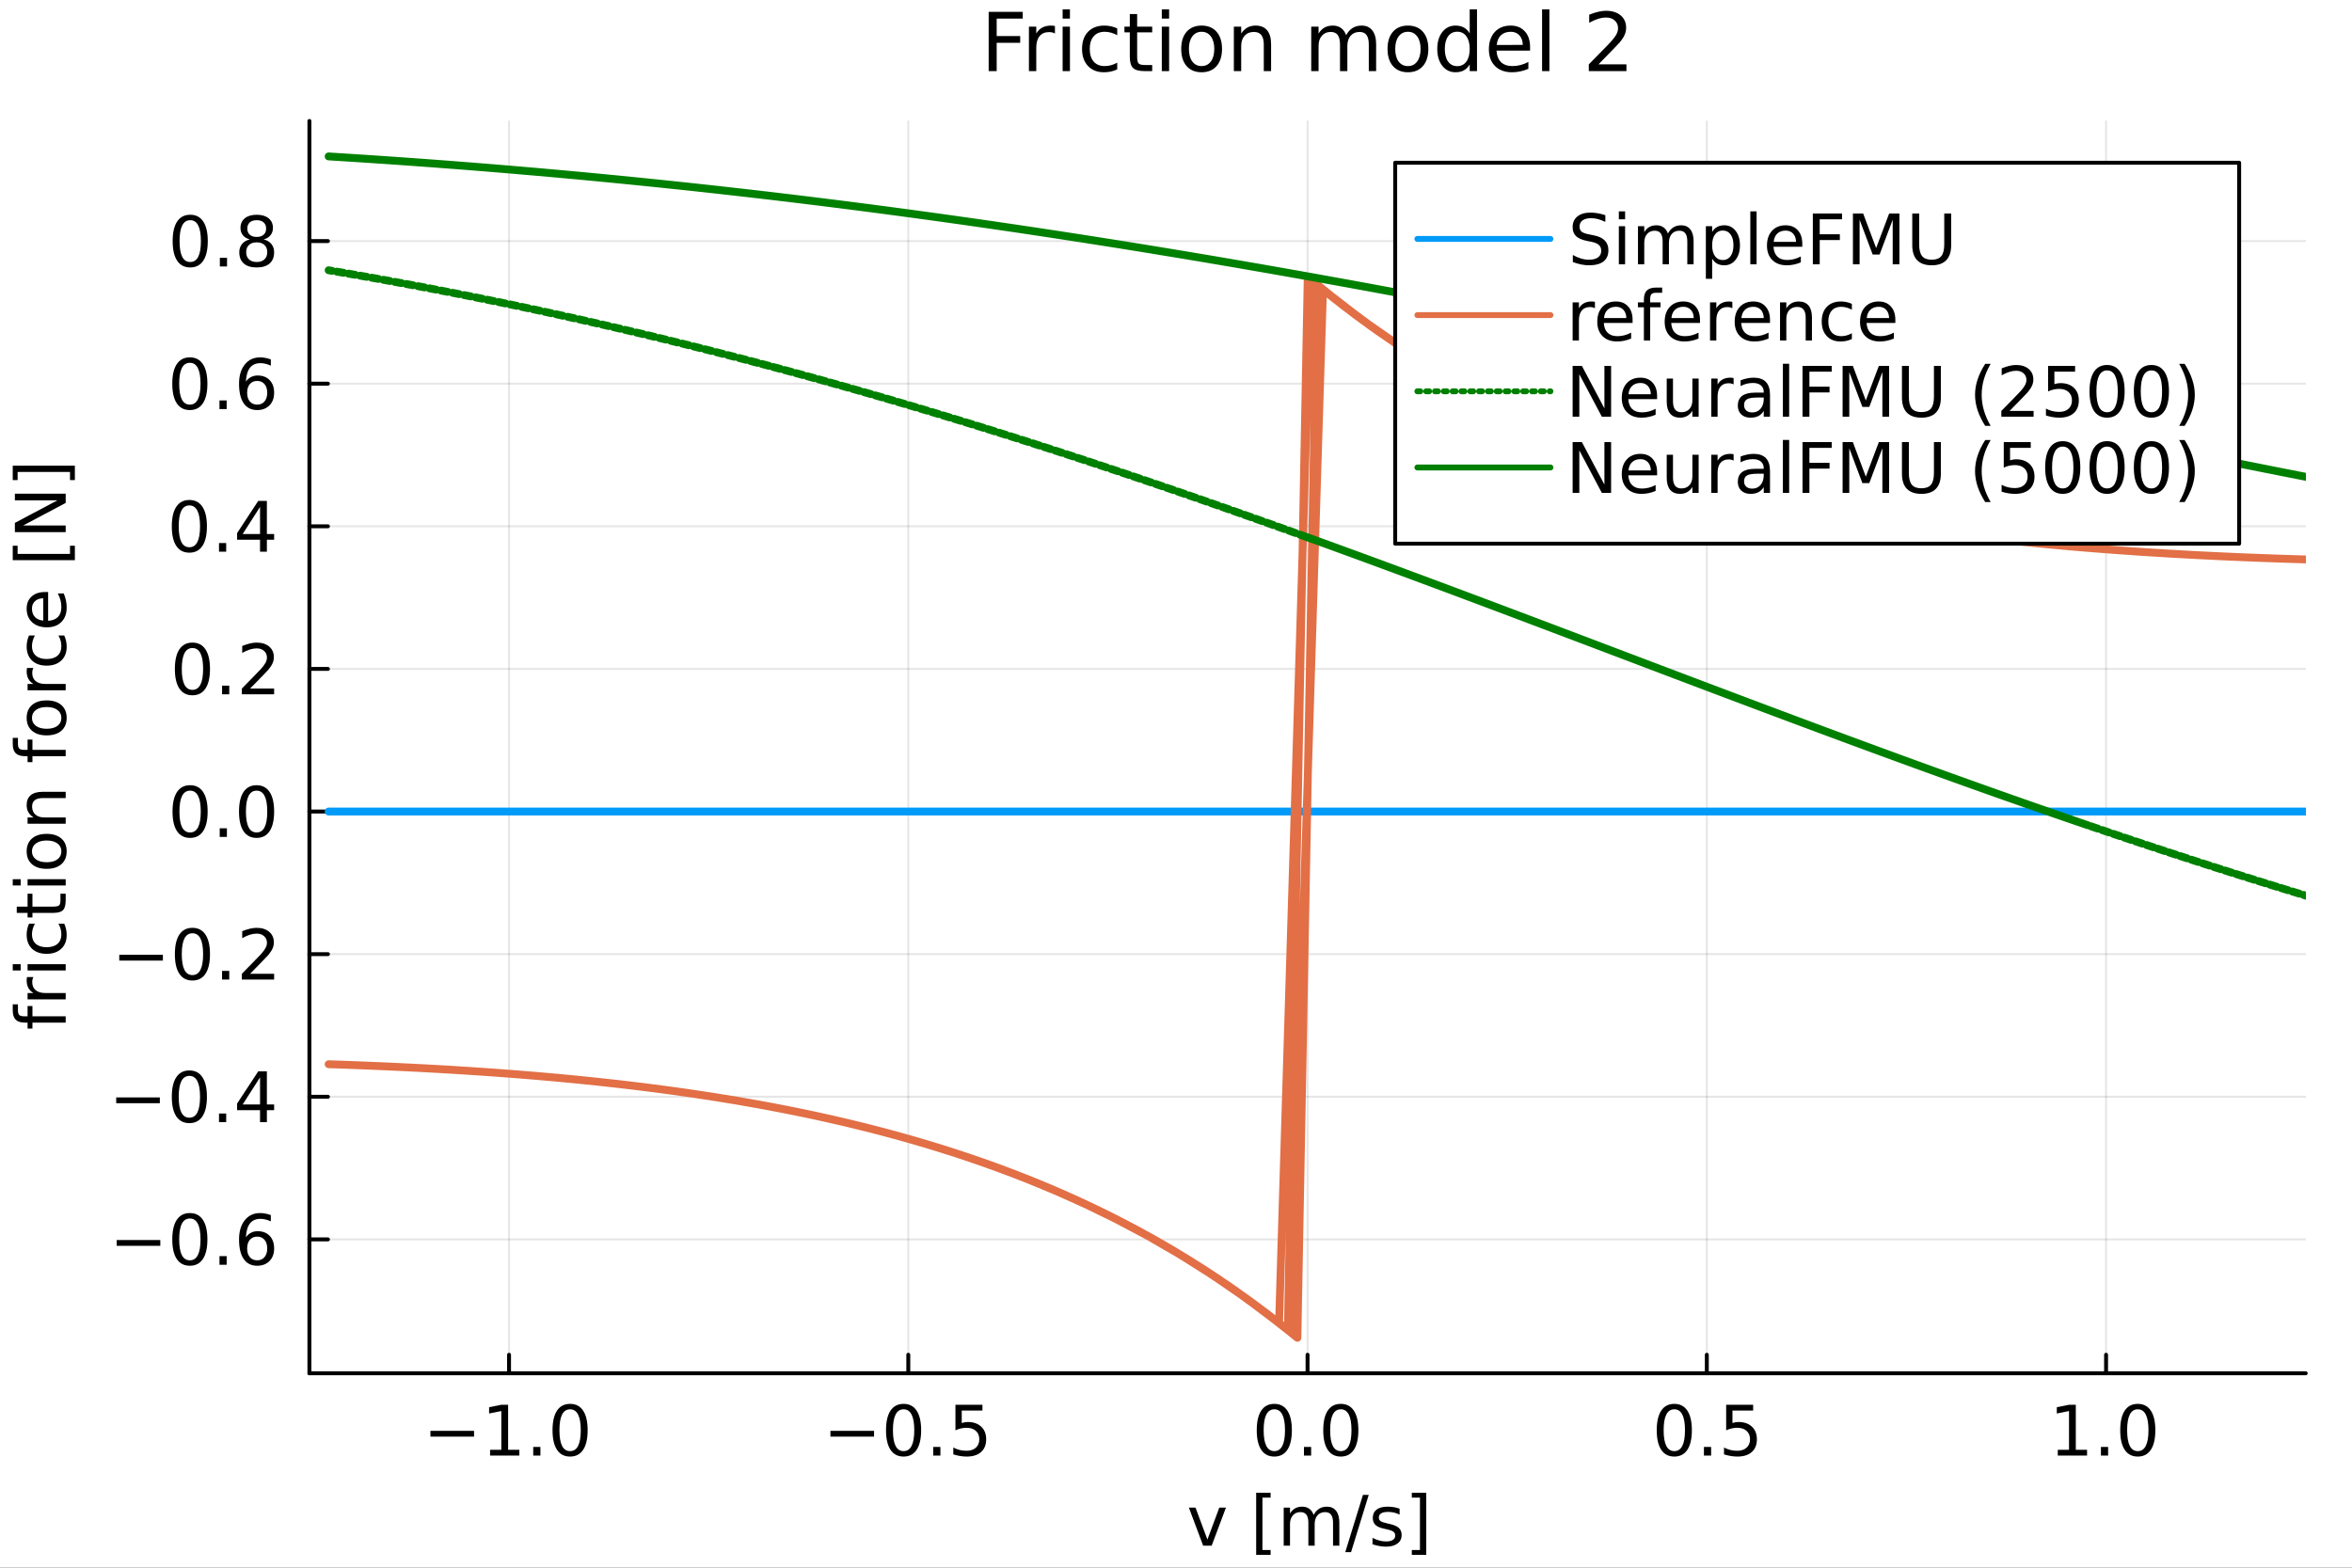 <?xml version="1.0" encoding="utf-8"?>
<svg xmlns="http://www.w3.org/2000/svg" xmlns:xlink="http://www.w3.org/1999/xlink" width="600" height="400" viewBox="0 0 2400 1600">
<rect x="0" y="0" width="2400" height="1600" fill="#333333" stroke="none"/>
<defs>
  <clipPath id="clip210">
    <rect x="0" y="0" width="2400" height="1600"/>
  </clipPath>
</defs>
<path clip-path="url(#clip210)" d="
M0 1600 L2400 1600 L2400 0 L0 0  Z
  " fill="#ffffff" fill-rule="evenodd" fill-opacity="1"/>
<defs>
  <clipPath id="clip211">
    <rect x="480" y="0" width="1681" height="1600"/>
  </clipPath>
</defs>
<path clip-path="url(#clip210)" d="
M315.725 1401.58 L2352.76 1401.58 L2352.76 123.472 L315.725 123.472  Z
  " fill="#ffffff" fill-rule="evenodd" fill-opacity="1"/>
<defs>
  <clipPath id="clip212">
    <rect x="315" y="123" width="2038" height="1279"/>
  </clipPath>
</defs>
<polyline clip-path="url(#clip212)" style="stroke:#000000; stroke-linecap:round; stroke-linejoin:round; stroke-width:2; stroke-opacity:0.1; fill:none" points="
  519.428,1401.58 519.428,123.472 
  "/>
<polyline clip-path="url(#clip212)" style="stroke:#000000; stroke-linecap:round; stroke-linejoin:round; stroke-width:2; stroke-opacity:0.1; fill:none" points="
  926.834,1401.58 926.834,123.472 
  "/>
<polyline clip-path="url(#clip212)" style="stroke:#000000; stroke-linecap:round; stroke-linejoin:round; stroke-width:2; stroke-opacity:0.1; fill:none" points="
  1334.24,1401.58 1334.24,123.472 
  "/>
<polyline clip-path="url(#clip212)" style="stroke:#000000; stroke-linecap:round; stroke-linejoin:round; stroke-width:2; stroke-opacity:0.1; fill:none" points="
  1741.65,1401.58 1741.65,123.472 
  "/>
<polyline clip-path="url(#clip212)" style="stroke:#000000; stroke-linecap:round; stroke-linejoin:round; stroke-width:2; stroke-opacity:0.1; fill:none" points="
  2149.05,1401.58 2149.05,123.472 
  "/>
<polyline clip-path="url(#clip210)" style="stroke:#000000; stroke-linecap:round; stroke-linejoin:round; stroke-width:4; stroke-opacity:1; fill:none" points="
  315.725,1401.58 2352.76,1401.58 
  "/>
<polyline clip-path="url(#clip210)" style="stroke:#000000; stroke-linecap:round; stroke-linejoin:round; stroke-width:4; stroke-opacity:1; fill:none" points="
  519.428,1401.58 519.428,1382.68 
  "/>
<polyline clip-path="url(#clip210)" style="stroke:#000000; stroke-linecap:round; stroke-linejoin:round; stroke-width:4; stroke-opacity:1; fill:none" points="
  926.834,1401.58 926.834,1382.68 
  "/>
<polyline clip-path="url(#clip210)" style="stroke:#000000; stroke-linecap:round; stroke-linejoin:round; stroke-width:4; stroke-opacity:1; fill:none" points="
  1334.24,1401.58 1334.24,1382.68 
  "/>
<polyline clip-path="url(#clip210)" style="stroke:#000000; stroke-linecap:round; stroke-linejoin:round; stroke-width:4; stroke-opacity:1; fill:none" points="
  1741.65,1401.58 1741.65,1382.68 
  "/>
<polyline clip-path="url(#clip210)" style="stroke:#000000; stroke-linecap:round; stroke-linejoin:round; stroke-width:4; stroke-opacity:1; fill:none" points="
  2149.05,1401.58 2149.05,1382.68 
  "/>
<path clip-path="url(#clip210)" d="M439.22 1460.34 L483.734 1460.34 L483.734 1466.24 L439.22 1466.24 L439.22 1460.34 Z" fill="#000000" fill-rule="evenodd" fill-opacity="1" /><path clip-path="url(#clip210)" d="M500.088 1479.68 L511.546 1479.68 L511.546 1440.13 L499.081 1442.63 L499.081 1436.24 L511.477 1433.74 L518.491 1433.74 L518.491 1479.68 L529.949 1479.68 L529.949 1485.58 L500.088 1485.58 L500.088 1479.68 Z" fill="#000000" fill-rule="evenodd" fill-opacity="1" /><path clip-path="url(#clip210)" d="M544.116 1476.76 L551.442 1476.76 L551.442 1485.58 L544.116 1485.58 L544.116 1476.76 Z" fill="#000000" fill-rule="evenodd" fill-opacity="1" /><path clip-path="url(#clip210)" d="M581.72 1438.36 Q576.303 1438.36 573.56 1443.71 Q570.852 1449.02 570.852 1459.71 Q570.852 1470.37 573.56 1475.72 Q576.303 1481.03 581.72 1481.03 Q587.171 1481.03 589.879 1475.72 Q592.622 1470.37 592.622 1459.71 Q592.622 1449.02 589.879 1443.71 Q587.171 1438.36 581.72 1438.36 M581.72 1432.8 Q590.435 1432.8 595.018 1439.71 Q599.636 1446.59 599.636 1459.71 Q599.636 1472.8 595.018 1479.71 Q590.435 1486.59 581.72 1486.59 Q573.004 1486.59 568.386 1479.71 Q563.803 1472.8 563.803 1459.71 Q563.803 1446.59 568.386 1439.71 Q573.004 1432.8 581.72 1432.8 Z" fill="#000000" fill-rule="evenodd" fill-opacity="1" /><path clip-path="url(#clip210)" d="M847.373 1460.34 L891.887 1460.34 L891.887 1466.24 L847.373 1466.24 L847.373 1460.34 Z" fill="#000000" fill-rule="evenodd" fill-opacity="1" /><path clip-path="url(#clip210)" d="M922.025 1438.36 Q916.609 1438.36 913.866 1443.71 Q911.157 1449.02 911.157 1459.71 Q911.157 1470.37 913.866 1475.72 Q916.609 1481.03 922.025 1481.03 Q927.477 1481.03 930.185 1475.72 Q932.928 1470.37 932.928 1459.71 Q932.928 1449.02 930.185 1443.71 Q927.477 1438.36 922.025 1438.36 M922.025 1432.8 Q930.741 1432.8 935.324 1439.71 Q939.942 1446.59 939.942 1459.71 Q939.942 1472.8 935.324 1479.71 Q930.741 1486.59 922.025 1486.59 Q913.31 1486.59 908.692 1479.71 Q904.109 1472.8 904.109 1459.71 Q904.109 1446.59 908.692 1439.71 Q913.31 1432.8 922.025 1432.8 Z" fill="#000000" fill-rule="evenodd" fill-opacity="1" /><path clip-path="url(#clip210)" d="M952.268 1476.76 L959.595 1476.76 L959.595 1485.58 L952.268 1485.58 L952.268 1476.76 Z" fill="#000000" fill-rule="evenodd" fill-opacity="1" /><path clip-path="url(#clip210)" d="M974.942 1433.74 L1002.48 1433.74 L1002.48 1439.64 L981.365 1439.64 L981.365 1452.35 Q982.893 1451.83 984.421 1451.59 Q985.949 1451.31 987.476 1451.31 Q996.157 1451.31 1001.23 1456.07 Q1006.3 1460.82 1006.3 1468.95 Q1006.3 1477.32 1001.09 1481.97 Q995.879 1486.59 986.4 1486.59 Q983.136 1486.59 979.733 1486.03 Q976.365 1485.48 972.754 1484.36 L972.754 1477.32 Q975.879 1479.02 979.213 1479.85 Q982.546 1480.68 986.261 1480.68 Q992.268 1480.68 995.775 1477.52 Q999.282 1474.36 999.282 1468.95 Q999.282 1463.53 995.775 1460.37 Q992.268 1457.21 986.261 1457.21 Q983.449 1457.21 980.636 1457.84 Q977.858 1458.46 974.942 1459.78 L974.942 1433.74 Z" fill="#000000" fill-rule="evenodd" fill-opacity="1" /><path clip-path="url(#clip210)" d="M1300.32 1438.36 Q1294.9 1438.36 1292.16 1443.71 Q1289.45 1449.02 1289.45 1459.71 Q1289.45 1470.37 1292.16 1475.72 Q1294.9 1481.03 1300.32 1481.03 Q1305.77 1481.03 1308.48 1475.72 Q1311.22 1470.37 1311.22 1459.71 Q1311.22 1449.02 1308.48 1443.71 Q1305.77 1438.36 1300.32 1438.36 M1300.32 1432.8 Q1309.03 1432.8 1313.62 1439.71 Q1318.23 1446.59 1318.23 1459.71 Q1318.23 1472.8 1313.62 1479.71 Q1309.03 1486.59 1300.32 1486.59 Q1291.6 1486.59 1286.98 1479.71 Q1282.4 1472.8 1282.4 1459.71 Q1282.4 1446.59 1286.98 1439.71 Q1291.6 1432.8 1300.32 1432.8 Z" fill="#000000" fill-rule="evenodd" fill-opacity="1" /><path clip-path="url(#clip210)" d="M1330.56 1476.76 L1337.89 1476.76 L1337.89 1485.58 L1330.56 1485.58 L1330.56 1476.76 Z" fill="#000000" fill-rule="evenodd" fill-opacity="1" /><path clip-path="url(#clip210)" d="M1368.16 1438.36 Q1362.75 1438.36 1360 1443.71 Q1357.3 1449.02 1357.3 1459.71 Q1357.3 1470.37 1360 1475.72 Q1362.75 1481.03 1368.16 1481.03 Q1373.62 1481.03 1376.32 1475.72 Q1379.07 1470.37 1379.07 1459.71 Q1379.07 1449.02 1376.32 1443.71 Q1373.62 1438.36 1368.16 1438.36 M1368.16 1432.8 Q1376.88 1432.8 1381.46 1439.71 Q1386.08 1446.59 1386.08 1459.71 Q1386.08 1472.8 1381.46 1479.71 Q1376.88 1486.59 1368.16 1486.59 Q1359.45 1486.59 1354.83 1479.71 Q1350.25 1472.8 1350.25 1459.71 Q1350.25 1446.59 1354.83 1439.71 Q1359.45 1432.8 1368.16 1432.8 Z" fill="#000000" fill-rule="evenodd" fill-opacity="1" /><path clip-path="url(#clip210)" d="M1708.47 1438.36 Q1703.05 1438.36 1700.31 1443.71 Q1697.6 1449.02 1697.6 1459.71 Q1697.6 1470.37 1700.31 1475.72 Q1703.05 1481.03 1708.47 1481.03 Q1713.92 1481.03 1716.63 1475.72 Q1719.37 1470.37 1719.37 1459.71 Q1719.37 1449.02 1716.63 1443.71 Q1713.92 1438.36 1708.47 1438.36 M1708.47 1432.8 Q1717.18 1432.8 1721.77 1439.71 Q1726.39 1446.59 1726.39 1459.71 Q1726.39 1472.8 1721.77 1479.71 Q1717.18 1486.59 1708.47 1486.59 Q1699.75 1486.59 1695.14 1479.71 Q1690.55 1472.8 1690.55 1459.71 Q1690.55 1446.59 1695.14 1439.71 Q1699.75 1432.8 1708.47 1432.8 Z" fill="#000000" fill-rule="evenodd" fill-opacity="1" /><path clip-path="url(#clip210)" d="M1738.71 1476.76 L1746.04 1476.76 L1746.04 1485.58 L1738.71 1485.58 L1738.71 1476.76 Z" fill="#000000" fill-rule="evenodd" fill-opacity="1" /><path clip-path="url(#clip210)" d="M1761.39 1433.74 L1788.92 1433.74 L1788.92 1439.64 L1767.81 1439.64 L1767.81 1452.35 Q1769.34 1451.83 1770.87 1451.59 Q1772.39 1451.31 1773.92 1451.31 Q1782.6 1451.31 1787.67 1456.07 Q1792.74 1460.82 1792.74 1468.95 Q1792.74 1477.32 1787.53 1481.97 Q1782.32 1486.59 1772.84 1486.59 Q1769.58 1486.59 1766.18 1486.03 Q1762.81 1485.48 1759.2 1484.36 L1759.2 1477.32 Q1762.32 1479.02 1765.66 1479.85 Q1768.99 1480.68 1772.71 1480.68 Q1778.71 1480.68 1782.22 1477.52 Q1785.73 1474.36 1785.73 1468.95 Q1785.73 1463.53 1782.22 1460.37 Q1778.71 1457.21 1772.71 1457.21 Q1769.89 1457.21 1767.08 1457.84 Q1764.3 1458.46 1761.39 1459.78 L1761.39 1433.74 Z" fill="#000000" fill-rule="evenodd" fill-opacity="1" /><path clip-path="url(#clip210)" d="M2099.78 1479.68 L2111.24 1479.68 L2111.24 1440.13 L2098.78 1442.63 L2098.78 1436.24 L2111.17 1433.74 L2118.18 1433.74 L2118.18 1479.68 L2129.64 1479.68 L2129.64 1485.58 L2099.78 1485.58 L2099.78 1479.68 Z" fill="#000000" fill-rule="evenodd" fill-opacity="1" /><path clip-path="url(#clip210)" d="M2143.81 1476.76 L2151.14 1476.76 L2151.14 1485.58 L2143.81 1485.58 L2143.81 1476.76 Z" fill="#000000" fill-rule="evenodd" fill-opacity="1" /><path clip-path="url(#clip210)" d="M2181.41 1438.36 Q2176 1438.36 2173.25 1443.71 Q2170.55 1449.02 2170.55 1459.71 Q2170.55 1470.37 2173.25 1475.72 Q2176 1481.03 2181.41 1481.03 Q2186.87 1481.03 2189.57 1475.72 Q2192.32 1470.37 2192.32 1459.71 Q2192.32 1449.02 2189.57 1443.71 Q2186.87 1438.36 2181.41 1438.36 M2181.41 1432.8 Q2190.13 1432.8 2194.71 1439.71 Q2199.33 1446.59 2199.33 1459.71 Q2199.33 1472.8 2194.71 1479.71 Q2190.13 1486.59 2181.41 1486.59 Q2172.7 1486.59 2168.08 1479.71 Q2163.5 1472.8 2163.5 1459.71 Q2163.5 1446.59 2168.08 1439.71 Q2172.7 1432.8 2181.41 1432.8 Z" fill="#000000" fill-rule="evenodd" fill-opacity="1" /><path clip-path="url(#clip210)" d="M1213.13 1538.66 L1219.9 1538.66 L1232.05 1571.3 L1244.21 1538.66 L1250.98 1538.66 L1236.39 1577.55 L1227.71 1577.55 L1213.13 1538.66 Z" fill="#000000" fill-rule="evenodd" fill-opacity="1" /><path clip-path="url(#clip210)" d="M1281.81 1523.52 L1296.53 1523.52 L1296.53 1528.49 L1288.2 1528.49 L1288.2 1581.96 L1296.53 1581.96 L1296.53 1586.92 L1281.81 1586.92 L1281.81 1523.52 Z" fill="#000000" fill-rule="evenodd" fill-opacity="1" /><path clip-path="url(#clip210)" d="M1340.42 1546.12 Q1342.82 1541.82 1346.15 1539.77 Q1349.48 1537.72 1354 1537.72 Q1360.07 1537.72 1363.37 1541.99 Q1366.67 1546.23 1366.67 1554.08 L1366.67 1577.55 L1360.25 1577.55 L1360.25 1554.28 Q1360.25 1548.69 1358.27 1545.99 Q1356.29 1543.28 1352.23 1543.28 Q1347.26 1543.28 1344.38 1546.58 Q1341.5 1549.87 1341.5 1555.57 L1341.5 1577.55 L1335.07 1577.55 L1335.07 1554.28 Q1335.07 1548.66 1333.09 1545.99 Q1331.12 1543.28 1326.98 1543.28 Q1322.09 1543.28 1319.21 1546.61 Q1316.32 1549.91 1316.32 1555.57 L1316.32 1577.55 L1309.9 1577.55 L1309.9 1538.66 L1316.32 1538.66 L1316.32 1544.7 Q1318.51 1541.12 1321.57 1539.42 Q1324.62 1537.72 1328.82 1537.72 Q1333.06 1537.72 1336.01 1539.87 Q1339 1542.03 1340.42 1546.12 Z" fill="#000000" fill-rule="evenodd" fill-opacity="1" /><path clip-path="url(#clip210)" d="M1390.77 1525.71 L1396.67 1525.71 L1378.62 1584.15 L1372.71 1584.15 L1390.77 1525.71 Z" fill="#000000" fill-rule="evenodd" fill-opacity="1" /><path clip-path="url(#clip210)" d="M1428.16 1539.8 L1428.16 1545.85 Q1425.46 1544.46 1422.54 1543.76 Q1419.62 1543.07 1416.5 1543.07 Q1411.74 1543.07 1409.34 1544.53 Q1406.98 1545.99 1406.98 1548.9 Q1406.98 1551.12 1408.68 1552.41 Q1410.39 1553.66 1415.52 1554.8 L1417.71 1555.29 Q1424.52 1556.75 1427.37 1559.42 Q1430.25 1562.06 1430.25 1566.82 Q1430.25 1572.24 1425.94 1575.4 Q1421.67 1578.55 1414.17 1578.55 Q1411.05 1578.55 1407.64 1577.93 Q1404.27 1577.34 1400.52 1576.12 L1400.52 1569.53 Q1404.07 1571.37 1407.5 1572.3 Q1410.94 1573.21 1414.31 1573.21 Q1418.82 1573.21 1421.25 1571.68 Q1423.68 1570.12 1423.68 1567.3 Q1423.68 1564.7 1421.91 1563.31 Q1420.18 1561.92 1414.24 1560.64 L1412.02 1560.12 Q1406.08 1558.87 1403.44 1556.3 Q1400.8 1553.69 1400.8 1549.18 Q1400.8 1543.69 1404.69 1540.71 Q1408.58 1537.72 1415.73 1537.72 Q1419.27 1537.72 1422.4 1538.24 Q1425.52 1538.76 1428.16 1539.8 Z" fill="#000000" fill-rule="evenodd" fill-opacity="1" /><path clip-path="url(#clip210)" d="M1455.35 1523.52 L1455.35 1586.92 L1440.63 1586.92 L1440.63 1581.96 L1448.93 1581.96 L1448.93 1528.49 L1440.63 1528.49 L1440.63 1523.52 L1455.35 1523.52 Z" fill="#000000" fill-rule="evenodd" fill-opacity="1" /><polyline clip-path="url(#clip212)" style="stroke:#000000; stroke-linecap:round; stroke-linejoin:round; stroke-width:2; stroke-opacity:0.1; fill:none" points="
  315.725,1264.92 2352.76,1264.92 
  "/>
<polyline clip-path="url(#clip212)" style="stroke:#000000; stroke-linecap:round; stroke-linejoin:round; stroke-width:2; stroke-opacity:0.1; fill:none" points="
  315.725,1119.36 2352.76,1119.36 
  "/>
<polyline clip-path="url(#clip212)" style="stroke:#000000; stroke-linecap:round; stroke-linejoin:round; stroke-width:2; stroke-opacity:0.1; fill:none" points="
  315.725,973.808 2352.76,973.808 
  "/>
<polyline clip-path="url(#clip212)" style="stroke:#000000; stroke-linecap:round; stroke-linejoin:round; stroke-width:2; stroke-opacity:0.1; fill:none" points="
  315.725,828.253 2352.76,828.253 
  "/>
<polyline clip-path="url(#clip212)" style="stroke:#000000; stroke-linecap:round; stroke-linejoin:round; stroke-width:2; stroke-opacity:0.1; fill:none" points="
  315.725,682.699 2352.76,682.699 
  "/>
<polyline clip-path="url(#clip212)" style="stroke:#000000; stroke-linecap:round; stroke-linejoin:round; stroke-width:2; stroke-opacity:0.1; fill:none" points="
  315.725,537.144 2352.76,537.144 
  "/>
<polyline clip-path="url(#clip212)" style="stroke:#000000; stroke-linecap:round; stroke-linejoin:round; stroke-width:2; stroke-opacity:0.1; fill:none" points="
  315.725,391.589 2352.76,391.589 
  "/>
<polyline clip-path="url(#clip212)" style="stroke:#000000; stroke-linecap:round; stroke-linejoin:round; stroke-width:2; stroke-opacity:0.1; fill:none" points="
  315.725,246.034 2352.76,246.034 
  "/>
<polyline clip-path="url(#clip210)" style="stroke:#000000; stroke-linecap:round; stroke-linejoin:round; stroke-width:4; stroke-opacity:1; fill:none" points="
  315.725,1401.58 315.725,123.472 
  "/>
<polyline clip-path="url(#clip210)" style="stroke:#000000; stroke-linecap:round; stroke-linejoin:round; stroke-width:4; stroke-opacity:1; fill:none" points="
  315.725,1264.92 334.623,1264.92 
  "/>
<polyline clip-path="url(#clip210)" style="stroke:#000000; stroke-linecap:round; stroke-linejoin:round; stroke-width:4; stroke-opacity:1; fill:none" points="
  315.725,1119.36 334.623,1119.36 
  "/>
<polyline clip-path="url(#clip210)" style="stroke:#000000; stroke-linecap:round; stroke-linejoin:round; stroke-width:4; stroke-opacity:1; fill:none" points="
  315.725,973.808 334.623,973.808 
  "/>
<polyline clip-path="url(#clip210)" style="stroke:#000000; stroke-linecap:round; stroke-linejoin:round; stroke-width:4; stroke-opacity:1; fill:none" points="
  315.725,828.253 334.623,828.253 
  "/>
<polyline clip-path="url(#clip210)" style="stroke:#000000; stroke-linecap:round; stroke-linejoin:round; stroke-width:4; stroke-opacity:1; fill:none" points="
  315.725,682.699 334.623,682.699 
  "/>
<polyline clip-path="url(#clip210)" style="stroke:#000000; stroke-linecap:round; stroke-linejoin:round; stroke-width:4; stroke-opacity:1; fill:none" points="
  315.725,537.144 334.623,537.144 
  "/>
<polyline clip-path="url(#clip210)" style="stroke:#000000; stroke-linecap:round; stroke-linejoin:round; stroke-width:4; stroke-opacity:1; fill:none" points="
  315.725,391.589 334.623,391.589 
  "/>
<polyline clip-path="url(#clip210)" style="stroke:#000000; stroke-linecap:round; stroke-linejoin:round; stroke-width:4; stroke-opacity:1; fill:none" points="
  315.725,246.034 334.623,246.034 
  "/>
<path clip-path="url(#clip210)" d="M119.066 1265.59 L163.58 1265.59 L163.58 1271.5 L119.066 1271.5 L119.066 1265.59 Z" fill="#000000" fill-rule="evenodd" fill-opacity="1" /><path clip-path="url(#clip210)" d="M193.719 1243.62 Q188.302 1243.62 185.559 1248.96 Q182.851 1254.28 182.851 1264.97 Q182.851 1275.63 185.559 1280.98 Q188.302 1286.29 193.719 1286.29 Q199.17 1286.29 201.878 1280.98 Q204.621 1275.63 204.621 1264.97 Q204.621 1254.28 201.878 1248.96 Q199.17 1243.62 193.719 1243.62 M193.719 1238.06 Q202.434 1238.06 207.017 1244.97 Q211.635 1251.84 211.635 1264.97 Q211.635 1278.06 207.017 1284.97 Q202.434 1291.84 193.719 1291.84 Q185.003 1291.84 180.385 1284.97 Q175.802 1278.06 175.802 1264.97 Q175.802 1251.84 180.385 1244.97 Q185.003 1238.06 193.719 1238.06 Z" fill="#000000" fill-rule="evenodd" fill-opacity="1" /><path clip-path="url(#clip210)" d="M223.962 1282.02 L231.288 1282.02 L231.288 1290.84 L223.962 1290.84 L223.962 1282.02 Z" fill="#000000" fill-rule="evenodd" fill-opacity="1" /><path clip-path="url(#clip210)" d="M262.434 1262.12 Q257.711 1262.12 254.934 1265.35 Q252.191 1268.58 252.191 1274.21 Q252.191 1279.8 254.934 1283.06 Q257.711 1286.29 262.434 1286.29 Q267.156 1286.29 269.899 1283.06 Q272.677 1279.8 272.677 1274.21 Q272.677 1268.58 269.899 1265.35 Q267.156 1262.12 262.434 1262.12 M276.357 1240.14 L276.357 1246.53 Q273.718 1245.28 271.01 1244.62 Q268.336 1243.96 265.697 1243.96 Q258.753 1243.96 255.072 1248.65 Q251.427 1253.34 250.906 1262.82 Q252.954 1259.8 256.045 1258.2 Q259.135 1256.57 262.85 1256.57 Q270.663 1256.57 275.177 1261.32 Q279.725 1266.05 279.725 1274.21 Q279.725 1282.19 275.003 1287.02 Q270.281 1291.84 262.434 1291.84 Q253.441 1291.84 248.684 1284.97 Q243.927 1278.06 243.927 1264.97 Q243.927 1252.68 249.76 1245.39 Q255.593 1238.06 265.42 1238.06 Q268.059 1238.06 270.732 1238.58 Q273.44 1239.1 276.357 1240.14 Z" fill="#000000" fill-rule="evenodd" fill-opacity="1" /><path clip-path="url(#clip210)" d="M118.58 1120.04 L163.094 1120.04 L163.094 1125.94 L118.58 1125.94 L118.58 1120.04 Z" fill="#000000" fill-rule="evenodd" fill-opacity="1" /><path clip-path="url(#clip210)" d="M193.233 1098.06 Q187.816 1098.06 185.073 1103.41 Q182.365 1108.72 182.365 1119.41 Q182.365 1130.07 185.073 1135.42 Q187.816 1140.73 193.233 1140.73 Q198.684 1140.73 201.392 1135.42 Q204.135 1130.07 204.135 1119.41 Q204.135 1108.72 201.392 1103.41 Q198.684 1098.06 193.233 1098.06 M193.233 1092.51 Q201.948 1092.51 206.531 1099.41 Q211.149 1106.29 211.149 1119.41 Q211.149 1132.5 206.531 1139.41 Q201.948 1146.29 193.233 1146.29 Q184.517 1146.29 179.899 1139.41 Q175.316 1132.5 175.316 1119.41 Q175.316 1106.29 179.899 1099.41 Q184.517 1092.51 193.233 1092.51 Z" fill="#000000" fill-rule="evenodd" fill-opacity="1" /><path clip-path="url(#clip210)" d="M223.475 1136.46 L230.802 1136.46 L230.802 1145.28 L223.475 1145.28 L223.475 1136.46 Z" fill="#000000" fill-rule="evenodd" fill-opacity="1" /><path clip-path="url(#clip210)" d="M265.35 1099.55 L247.642 1127.23 L265.35 1127.23 L265.35 1099.55 M263.51 1093.44 L272.329 1093.44 L272.329 1127.23 L279.725 1127.23 L279.725 1133.06 L272.329 1133.06 L272.329 1145.28 L265.35 1145.28 L265.35 1133.06 L241.948 1133.06 L241.948 1126.29 L263.51 1093.44 Z" fill="#000000" fill-rule="evenodd" fill-opacity="1" /><path clip-path="url(#clip210)" d="M121.705 974.485 L166.219 974.485 L166.219 980.388 L121.705 980.388 L121.705 974.485 Z" fill="#000000" fill-rule="evenodd" fill-opacity="1" /><path clip-path="url(#clip210)" d="M196.358 952.506 Q190.941 952.506 188.198 957.853 Q185.49 963.166 185.49 973.86 Q185.49 984.52 188.198 989.867 Q190.941 995.179 196.358 995.179 Q201.809 995.179 204.517 989.867 Q207.26 984.52 207.26 973.86 Q207.26 963.166 204.517 957.853 Q201.809 952.506 196.358 952.506 M196.358 946.95 Q205.073 946.95 209.656 953.86 Q214.274 960.735 214.274 973.86 Q214.274 986.95 209.656 993.86 Q205.073 1000.73 196.358 1000.73 Q187.642 1000.73 183.024 993.86 Q178.441 986.95 178.441 973.86 Q178.441 960.735 183.024 953.86 Q187.642 946.95 196.358 946.95 Z" fill="#000000" fill-rule="evenodd" fill-opacity="1" /><path clip-path="url(#clip210)" d="M226.6 990.909 L233.927 990.909 L233.927 999.728 L226.6 999.728 L226.6 990.909 Z" fill="#000000" fill-rule="evenodd" fill-opacity="1" /><path clip-path="url(#clip210)" d="M255.246 993.825 L279.725 993.825 L279.725 999.728 L246.809 999.728 L246.809 993.825 Q250.802 989.693 257.677 982.749 Q264.586 975.77 266.357 973.756 Q269.725 969.971 271.045 967.367 Q272.399 964.728 272.399 962.193 Q272.399 958.061 269.482 955.457 Q266.6 952.853 261.947 952.853 Q258.649 952.853 254.968 953.999 Q251.323 955.145 247.156 957.471 L247.156 950.388 Q251.392 948.687 255.072 947.818 Q258.753 946.95 261.809 946.95 Q269.864 946.95 274.656 950.978 Q279.447 955.006 279.447 961.742 Q279.447 964.936 278.232 967.818 Q277.052 970.666 273.892 974.554 Q273.024 975.561 268.371 980.388 Q263.718 985.179 255.246 993.825 Z" fill="#000000" fill-rule="evenodd" fill-opacity="1" /><path clip-path="url(#clip210)" d="M193.962 806.951 Q188.545 806.951 185.802 812.298 Q183.094 817.611 183.094 828.305 Q183.094 838.965 185.802 844.312 Q188.545 849.625 193.962 849.625 Q199.413 849.625 202.121 844.312 Q204.864 838.965 204.864 828.305 Q204.864 817.611 202.121 812.298 Q199.413 806.951 193.962 806.951 M193.962 801.396 Q202.677 801.396 207.26 808.305 Q211.878 815.18 211.878 828.305 Q211.878 841.396 207.26 848.305 Q202.677 855.18 193.962 855.18 Q185.246 855.18 180.628 848.305 Q176.045 841.396 176.045 828.305 Q176.045 815.18 180.628 808.305 Q185.246 801.396 193.962 801.396 Z" fill="#000000" fill-rule="evenodd" fill-opacity="1" /><path clip-path="url(#clip210)" d="M224.205 845.354 L231.531 845.354 L231.531 854.173 L224.205 854.173 L224.205 845.354 Z" fill="#000000" fill-rule="evenodd" fill-opacity="1" /><path clip-path="url(#clip210)" d="M261.809 806.951 Q256.392 806.951 253.649 812.298 Q250.941 817.611 250.941 828.305 Q250.941 838.965 253.649 844.312 Q256.392 849.625 261.809 849.625 Q267.26 849.625 269.968 844.312 Q272.711 838.965 272.711 828.305 Q272.711 817.611 269.968 812.298 Q267.26 806.951 261.809 806.951 M261.809 801.396 Q270.524 801.396 275.107 808.305 Q279.725 815.18 279.725 828.305 Q279.725 841.396 275.107 848.305 Q270.524 855.18 261.809 855.18 Q253.093 855.18 248.475 848.305 Q243.892 841.396 243.892 828.305 Q243.892 815.18 248.475 808.305 Q253.093 801.396 261.809 801.396 Z" fill="#000000" fill-rule="evenodd" fill-opacity="1" /><path clip-path="url(#clip210)" d="M196.358 661.397 Q190.941 661.397 188.198 666.744 Q185.49 672.056 185.49 682.751 Q185.49 693.41 188.198 698.757 Q190.941 704.07 196.358 704.07 Q201.809 704.07 204.517 698.757 Q207.26 693.41 207.26 682.751 Q207.26 672.056 204.517 666.744 Q201.809 661.397 196.358 661.397 M196.358 655.841 Q205.073 655.841 209.656 662.751 Q214.274 669.626 214.274 682.751 Q214.274 695.841 209.656 702.751 Q205.073 709.625 196.358 709.625 Q187.642 709.625 183.024 702.751 Q178.441 695.841 178.441 682.751 Q178.441 669.626 183.024 662.751 Q187.642 655.841 196.358 655.841 Z" fill="#000000" fill-rule="evenodd" fill-opacity="1" /><path clip-path="url(#clip210)" d="M226.6 699.799 L233.927 699.799 L233.927 708.619 L226.6 708.619 L226.6 699.799 Z" fill="#000000" fill-rule="evenodd" fill-opacity="1" /><path clip-path="url(#clip210)" d="M255.246 702.716 L279.725 702.716 L279.725 708.619 L246.809 708.619 L246.809 702.716 Q250.802 698.584 257.677 691.639 Q264.586 684.66 266.357 682.646 Q269.725 678.862 271.045 676.258 Q272.399 673.619 272.399 671.084 Q272.399 666.952 269.482 664.348 Q266.6 661.744 261.947 661.744 Q258.649 661.744 254.968 662.89 Q251.323 664.035 247.156 666.362 L247.156 659.279 Q251.392 657.577 255.072 656.709 Q258.753 655.841 261.809 655.841 Q269.864 655.841 274.656 659.869 Q279.447 663.897 279.447 670.633 Q279.447 673.827 278.232 676.709 Q277.052 679.556 273.892 683.445 Q273.024 684.452 268.371 689.278 Q263.718 694.07 255.246 702.716 Z" fill="#000000" fill-rule="evenodd" fill-opacity="1" /><path clip-path="url(#clip210)" d="M193.233 515.842 Q187.816 515.842 185.073 521.189 Q182.365 526.502 182.365 537.196 Q182.365 547.856 185.073 553.203 Q187.816 558.515 193.233 558.515 Q198.684 558.515 201.392 553.203 Q204.135 547.856 204.135 537.196 Q204.135 526.502 201.392 521.189 Q198.684 515.842 193.233 515.842 M193.233 510.286 Q201.948 510.286 206.531 517.196 Q211.149 524.071 211.149 537.196 Q211.149 550.286 206.531 557.196 Q201.948 564.071 193.233 564.071 Q184.517 564.071 179.899 557.196 Q175.316 550.286 175.316 537.196 Q175.316 524.071 179.899 517.196 Q184.517 510.286 193.233 510.286 Z" fill="#000000" fill-rule="evenodd" fill-opacity="1" /><path clip-path="url(#clip210)" d="M223.475 554.244 L230.802 554.244 L230.802 563.064 L223.475 563.064 L223.475 554.244 Z" fill="#000000" fill-rule="evenodd" fill-opacity="1" /><path clip-path="url(#clip210)" d="M265.35 517.335 L247.642 545.008 L265.35 545.008 L265.35 517.335 M263.51 511.224 L272.329 511.224 L272.329 545.008 L279.725 545.008 L279.725 550.842 L272.329 550.842 L272.329 563.064 L265.35 563.064 L265.35 550.842 L241.948 550.842 L241.948 544.071 L263.51 511.224 Z" fill="#000000" fill-rule="evenodd" fill-opacity="1" /><path clip-path="url(#clip210)" d="M193.719 370.287 Q188.302 370.287 185.559 375.634 Q182.851 380.947 182.851 391.641 Q182.851 402.301 185.559 407.648 Q188.302 412.961 193.719 412.961 Q199.17 412.961 201.878 407.648 Q204.621 402.301 204.621 391.641 Q204.621 380.947 201.878 375.634 Q199.17 370.287 193.719 370.287 M193.719 364.732 Q202.434 364.732 207.017 371.641 Q211.635 378.516 211.635 391.641 Q211.635 404.731 207.017 411.641 Q202.434 418.516 193.719 418.516 Q185.003 418.516 180.385 411.641 Q175.802 404.731 175.802 391.641 Q175.802 378.516 180.385 371.641 Q185.003 364.732 193.719 364.732 Z" fill="#000000" fill-rule="evenodd" fill-opacity="1" /><path clip-path="url(#clip210)" d="M223.962 408.69 L231.288 408.69 L231.288 417.509 L223.962 417.509 L223.962 408.69 Z" fill="#000000" fill-rule="evenodd" fill-opacity="1" /><path clip-path="url(#clip210)" d="M262.434 388.794 Q257.711 388.794 254.934 392.023 Q252.191 395.252 252.191 400.877 Q252.191 406.468 254.934 409.731 Q257.711 412.961 262.434 412.961 Q267.156 412.961 269.899 409.731 Q272.677 406.468 272.677 400.877 Q272.677 395.252 269.899 392.023 Q267.156 388.794 262.434 388.794 M276.357 366.815 L276.357 373.204 Q273.718 371.954 271.01 371.294 Q268.336 370.634 265.697 370.634 Q258.753 370.634 255.072 375.322 Q251.427 380.009 250.906 389.488 Q252.954 386.468 256.045 384.87 Q259.135 383.239 262.85 383.239 Q270.663 383.239 275.177 387.995 Q279.725 392.718 279.725 400.877 Q279.725 408.863 275.003 413.69 Q270.281 418.516 262.434 418.516 Q253.441 418.516 248.684 411.641 Q243.927 404.731 243.927 391.641 Q243.927 379.35 249.76 372.058 Q255.593 364.732 265.42 364.732 Q268.059 364.732 270.732 365.252 Q273.44 365.773 276.357 366.815 Z" fill="#000000" fill-rule="evenodd" fill-opacity="1" /><path clip-path="url(#clip210)" d="M194.101 224.732 Q188.684 224.732 185.941 230.08 Q183.233 235.392 183.233 246.087 Q183.233 256.746 185.941 262.093 Q188.684 267.406 194.101 267.406 Q199.552 267.406 202.26 262.093 Q205.003 256.746 205.003 246.087 Q205.003 235.392 202.26 230.08 Q199.552 224.732 194.101 224.732 M194.101 219.177 Q202.816 219.177 207.399 226.087 Q212.017 232.962 212.017 246.087 Q212.017 259.177 207.399 266.086 Q202.816 272.961 194.101 272.961 Q185.385 272.961 180.767 266.086 Q176.184 259.177 176.184 246.087 Q176.184 232.962 180.767 226.087 Q185.385 219.177 194.101 219.177 Z" fill="#000000" fill-rule="evenodd" fill-opacity="1" /><path clip-path="url(#clip210)" d="M224.343 263.135 L231.67 263.135 L231.67 271.954 L224.343 271.954 L224.343 263.135 Z" fill="#000000" fill-rule="evenodd" fill-opacity="1" /><path clip-path="url(#clip210)" d="M261.947 247.337 Q256.947 247.337 254.066 250.01 Q251.218 252.684 251.218 257.371 Q251.218 262.059 254.066 264.732 Q256.947 267.406 261.947 267.406 Q266.947 267.406 269.829 264.732 Q272.711 262.024 272.711 257.371 Q272.711 252.684 269.829 250.01 Q266.982 247.337 261.947 247.337 M254.934 244.35 Q250.42 243.239 247.885 240.149 Q245.385 237.059 245.385 232.614 Q245.385 226.399 249.795 222.788 Q254.239 219.177 261.947 219.177 Q269.69 219.177 274.1 222.788 Q278.51 226.399 278.51 232.614 Q278.51 237.059 275.975 240.149 Q273.475 243.239 268.996 244.35 Q274.065 245.531 276.878 248.968 Q279.725 252.406 279.725 257.371 Q279.725 264.906 275.107 268.934 Q270.524 272.961 261.947 272.961 Q253.371 272.961 248.753 268.934 Q244.17 264.906 244.17 257.371 Q244.17 252.406 247.017 248.968 Q249.864 245.531 254.934 244.35 M252.364 233.274 Q252.364 237.302 254.864 239.559 Q257.399 241.816 261.947 241.816 Q266.461 241.816 268.996 239.559 Q271.565 237.302 271.565 233.274 Q271.565 229.246 268.996 226.989 Q266.461 224.732 261.947 224.732 Q257.399 224.732 254.864 226.989 Q252.364 229.246 252.364 233.274 Z" fill="#000000" fill-rule="evenodd" fill-opacity="1" /><path clip-path="url(#clip210)" d="M13.001 1025.04 L18.313 1025.04 L18.313 1031.15 Q18.313 1034.59 19.702 1035.94 Q21.091 1037.26 24.702 1037.26 L28.14 1037.26 L28.14 1026.74 L33.105 1026.74 L33.105 1037.26 L67.028 1037.26 L67.028 1043.69 L33.105 1043.69 L33.105 1049.8 L28.14 1049.8 L28.14 1043.69 L25.431 1043.69 Q18.938 1043.69 15.987 1040.67 Q13.001 1037.65 13.001 1031.08 L13.001 1025.04 Z" fill="#000000" fill-rule="evenodd" fill-opacity="1" /><path clip-path="url(#clip210)" d="M34.112 997.16 Q33.487 998.237 33.209 999.521 Q32.896 1000.77 32.896 1002.3 Q32.896 1007.72 36.438 1010.63 Q39.945 1013.51 46.542 1013.51 L67.028 1013.51 L67.028 1019.94 L28.14 1019.94 L28.14 1013.51 L34.181 1013.51 Q30.64 1011.5 28.938 1008.27 Q27.202 1005.04 27.202 1000.42 Q27.202 999.764 27.306 998.966 Q27.376 998.167 27.549 997.195 L34.112 997.16 Z" fill="#000000" fill-rule="evenodd" fill-opacity="1" /><path clip-path="url(#clip210)" d="M28.14 990.459 L28.14 984.07 L67.028 984.07 L67.028 990.459 L28.14 990.459 M13.001 990.459 L13.001 984.07 L21.091 984.07 L21.091 990.459 L13.001 990.459 Z" fill="#000000" fill-rule="evenodd" fill-opacity="1" /><path clip-path="url(#clip210)" d="M29.633 942.716 L35.605 942.716 Q34.112 945.424 33.383 948.167 Q32.619 950.876 32.619 953.653 Q32.619 959.869 36.577 963.306 Q40.501 966.744 47.618 966.744 Q54.737 966.744 58.695 963.306 Q62.618 959.869 62.618 953.653 Q62.618 950.876 61.889 948.167 Q61.125 945.424 59.632 942.716 L65.535 942.716 Q66.785 945.39 67.41 948.272 Q68.035 951.119 68.035 954.348 Q68.035 963.133 62.514 968.306 Q56.993 973.48 47.618 973.48 Q38.105 973.48 32.653 968.271 Q27.202 963.028 27.202 953.931 Q27.202 950.98 27.827 948.167 Q28.417 945.355 29.633 942.716 Z" fill="#000000" fill-rule="evenodd" fill-opacity="1" /><path clip-path="url(#clip210)" d="M17.098 925.286 L28.14 925.286 L28.14 912.126 L33.105 912.126 L33.105 925.286 L54.216 925.286 Q58.973 925.286 60.327 924.001 Q61.681 922.681 61.681 918.688 L61.681 912.126 L67.028 912.126 L67.028 918.688 Q67.028 926.084 64.285 928.897 Q61.507 931.709 54.216 931.709 L33.105 931.709 L33.105 936.397 L28.14 936.397 L28.14 931.709 L17.098 931.709 L17.098 925.286 Z" fill="#000000" fill-rule="evenodd" fill-opacity="1" /><path clip-path="url(#clip210)" d="M28.14 903.723 L28.14 897.334 L67.028 897.334 L67.028 903.723 L28.14 903.723 M13.001 903.723 L13.001 897.334 L21.091 897.334 L21.091 903.723 L13.001 903.723 Z" fill="#000000" fill-rule="evenodd" fill-opacity="1" /><path clip-path="url(#clip210)" d="M32.619 868.897 Q32.619 874.036 36.646 877.022 Q40.639 880.008 47.618 880.008 Q54.598 880.008 58.625 877.057 Q62.618 874.071 62.618 868.897 Q62.618 863.793 58.591 860.807 Q54.563 857.821 47.618 857.821 Q40.709 857.821 36.681 860.807 Q32.619 863.793 32.619 868.897 M27.202 868.897 Q27.202 860.564 32.619 855.807 Q38.035 851.05 47.618 851.05 Q57.167 851.05 62.618 855.807 Q68.035 860.564 68.035 868.897 Q68.035 877.265 62.618 882.022 Q57.167 886.744 47.618 886.744 Q38.035 886.744 32.619 882.022 Q27.202 877.265 27.202 868.897 Z" fill="#000000" fill-rule="evenodd" fill-opacity="1" /><path clip-path="url(#clip210)" d="M43.556 808.133 L67.028 808.133 L67.028 814.522 L43.764 814.522 Q38.244 814.522 35.501 816.675 Q32.758 818.828 32.758 823.133 Q32.758 828.307 36.056 831.293 Q39.355 834.279 45.049 834.279 L67.028 834.279 L67.028 840.703 L28.14 840.703 L28.14 834.279 L34.181 834.279 Q30.674 831.987 28.938 828.897 Q27.202 825.772 27.202 821.71 Q27.202 815.008 31.369 811.571 Q35.501 808.133 43.556 808.133 Z" fill="#000000" fill-rule="evenodd" fill-opacity="1" /><path clip-path="url(#clip210)" d="M13.001 753.099 L18.313 753.099 L18.313 759.21 Q18.313 762.648 19.702 764.002 Q21.091 765.321 24.702 765.321 L28.14 765.321 L28.14 754.8 L33.105 754.8 L33.105 765.321 L67.028 765.321 L67.028 771.745 L33.105 771.745 L33.105 777.856 L28.14 777.856 L28.14 771.745 L25.431 771.745 Q18.938 771.745 15.987 768.724 Q13.001 765.703 13.001 759.141 L13.001 753.099 Z" fill="#000000" fill-rule="evenodd" fill-opacity="1" /><path clip-path="url(#clip210)" d="M32.619 732.682 Q32.619 737.821 36.646 740.807 Q40.639 743.793 47.618 743.793 Q54.598 743.793 58.625 740.842 Q62.618 737.856 62.618 732.682 Q62.618 727.578 58.591 724.592 Q54.563 721.606 47.618 721.606 Q40.709 721.606 36.681 724.592 Q32.619 727.578 32.619 732.682 M27.202 732.682 Q27.202 724.349 32.619 719.592 Q38.035 714.835 47.618 714.835 Q57.167 714.835 62.618 719.592 Q68.035 724.349 68.035 732.682 Q68.035 741.05 62.618 745.807 Q57.167 750.53 47.618 750.53 Q38.035 750.53 32.619 745.807 Q27.202 741.05 27.202 732.682 Z" fill="#000000" fill-rule="evenodd" fill-opacity="1" /><path clip-path="url(#clip210)" d="M34.112 681.71 Q33.487 682.787 33.209 684.072 Q32.896 685.322 32.896 686.849 Q32.896 692.266 36.438 695.183 Q39.945 698.065 46.542 698.065 L67.028 698.065 L67.028 704.488 L28.14 704.488 L28.14 698.065 L34.181 698.065 Q30.64 696.051 28.938 692.821 Q27.202 689.592 27.202 684.974 Q27.202 684.315 27.306 683.516 Q27.376 682.717 27.549 681.745 L34.112 681.71 Z" fill="#000000" fill-rule="evenodd" fill-opacity="1" /><path clip-path="url(#clip210)" d="M29.633 648.586 L35.605 648.586 Q34.112 651.294 33.383 654.037 Q32.619 656.745 32.619 659.523 Q32.619 665.738 36.577 669.176 Q40.501 672.613 47.618 672.613 Q54.737 672.613 58.695 669.176 Q62.618 665.738 62.618 659.523 Q62.618 656.745 61.889 654.037 Q61.125 651.294 59.632 648.586 L65.535 648.586 Q66.785 651.259 67.41 654.141 Q68.035 656.988 68.035 660.218 Q68.035 669.002 62.514 674.176 Q56.993 679.349 47.618 679.349 Q38.105 679.349 32.653 674.141 Q27.202 668.898 27.202 659.801 Q27.202 656.849 27.827 654.037 Q28.417 651.224 29.633 648.586 Z" fill="#000000" fill-rule="evenodd" fill-opacity="1" /><path clip-path="url(#clip210)" d="M45.987 604.211 L49.112 604.211 L49.112 633.586 Q55.709 633.169 59.181 629.627 Q62.618 626.051 62.618 619.697 Q62.618 616.016 61.716 612.579 Q60.813 609.107 59.007 605.704 L65.049 605.704 Q66.507 609.141 67.271 612.752 Q68.035 616.364 68.035 620.079 Q68.035 629.384 62.618 634.836 Q57.202 640.252 47.966 640.252 Q38.417 640.252 32.827 635.113 Q27.202 629.94 27.202 621.19 Q27.202 613.343 32.271 608.794 Q37.306 604.211 45.987 604.211 M44.112 610.6 Q38.869 610.669 35.744 613.551 Q32.619 616.398 32.619 621.12 Q32.619 626.468 35.639 629.697 Q38.66 632.891 44.146 633.377 L44.112 610.6 Z" fill="#000000" fill-rule="evenodd" fill-opacity="1" /><path clip-path="url(#clip210)" d="M13.001 571.711 L13.001 556.989 L17.966 556.989 L17.966 565.322 L71.438 565.322 L71.438 556.989 L76.403 556.989 L76.403 571.711 L13.001 571.711 Z" fill="#000000" fill-rule="evenodd" fill-opacity="1" /><path clip-path="url(#clip210)" d="M15.188 543.1 L15.188 533.656 L58.556 510.67 L15.188 510.67 L15.188 503.864 L67.028 503.864 L67.028 513.309 L23.66 536.295 L67.028 536.295 L67.028 543.1 L15.188 543.1 Z" fill="#000000" fill-rule="evenodd" fill-opacity="1" /><path clip-path="url(#clip210)" d="M13.001 475.253 L76.403 475.253 L76.403 489.975 L71.438 489.975 L71.438 481.677 L17.966 481.677 L17.966 489.975 L13.001 489.975 L13.001 475.253 Z" fill="#000000" fill-rule="evenodd" fill-opacity="1" /><path clip-path="url(#clip210)" d="M1008.85 12.096 L1043.61 12.096 L1043.61 18.983 L1017.03 18.983 L1017.03 36.806 L1041.02 36.806 L1041.02 43.693 L1017.03 43.693 L1017.03 72.576 L1008.85 72.576 L1008.85 12.096 Z" fill="#000000" fill-rule="evenodd" fill-opacity="1" /><path clip-path="url(#clip210)" d="M1076.5 34.173 Q1075.25 33.444 1073.75 33.12 Q1072.29 32.756 1070.51 32.756 Q1064.19 32.756 1060.78 36.888 Q1057.42 40.979 1057.42 48.676 L1057.42 72.576 L1049.93 72.576 L1049.93 27.206 L1057.42 27.206 L1057.42 34.254 Q1059.77 30.122 1063.54 28.138 Q1067.31 26.112 1072.69 26.112 Q1073.46 26.112 1074.4 26.234 Q1075.33 26.315 1076.46 26.517 L1076.5 34.173 Z" fill="#000000" fill-rule="evenodd" fill-opacity="1" /><path clip-path="url(#clip210)" d="M1084.32 27.206 L1091.77 27.206 L1091.77 72.576 L1084.32 72.576 L1084.32 27.206 M1084.32 9.544 L1091.77 9.544 L1091.77 18.983 L1084.32 18.983 L1084.32 9.544 Z" fill="#000000" fill-rule="evenodd" fill-opacity="1" /><path clip-path="url(#clip210)" d="M1140.02 28.948 L1140.02 35.915 Q1136.86 34.173 1133.66 33.323 Q1130.5 32.431 1127.26 32.431 Q1120.01 32.431 1116 37.05 Q1111.99 41.627 1111.99 49.931 Q1111.99 58.236 1116 62.854 Q1120.01 67.431 1127.26 67.431 Q1130.5 67.431 1133.66 66.581 Q1136.86 65.689 1140.02 63.948 L1140.02 70.834 Q1136.9 72.292 1133.54 73.022 Q1130.22 73.751 1126.45 73.751 Q1116.2 73.751 1110.16 67.31 Q1104.13 60.869 1104.13 49.931 Q1104.13 38.832 1110.21 32.472 Q1116.32 26.112 1126.94 26.112 Q1130.38 26.112 1133.66 26.841 Q1136.94 27.53 1140.02 28.948 Z" fill="#000000" fill-rule="evenodd" fill-opacity="1" /><path clip-path="url(#clip210)" d="M1160.36 14.324 L1160.36 27.206 L1175.71 27.206 L1175.71 32.999 L1160.36 32.999 L1160.36 57.628 Q1160.36 63.178 1161.85 64.758 Q1163.39 66.338 1168.05 66.338 L1175.71 66.338 L1175.71 72.576 L1168.05 72.576 Q1159.42 72.576 1156.14 69.376 Q1152.86 66.135 1152.86 57.628 L1152.86 32.999 L1147.39 32.999 L1147.39 27.206 L1152.86 27.206 L1152.86 14.324 L1160.36 14.324 Z" fill="#000000" fill-rule="evenodd" fill-opacity="1" /><path clip-path="url(#clip210)" d="M1185.51 27.206 L1192.97 27.206 L1192.97 72.576 L1185.51 72.576 L1185.51 27.206 M1185.51 9.544 L1192.97 9.544 L1192.97 18.983 L1185.51 18.983 L1185.51 9.544 Z" fill="#000000" fill-rule="evenodd" fill-opacity="1" /><path clip-path="url(#clip210)" d="M1226.14 32.431 Q1220.15 32.431 1216.66 37.131 Q1213.18 41.789 1213.18 49.931 Q1213.18 58.074 1216.62 62.773 Q1220.11 67.431 1226.14 67.431 Q1232.1 67.431 1235.58 62.732 Q1239.06 58.033 1239.06 49.931 Q1239.06 41.87 1235.58 37.171 Q1232.1 32.431 1226.14 32.431 M1226.14 26.112 Q1235.86 26.112 1241.41 32.431 Q1246.96 38.751 1246.96 49.931 Q1246.96 61.071 1241.41 67.431 Q1235.86 73.751 1226.14 73.751 Q1216.38 73.751 1210.83 67.431 Q1205.32 61.071 1205.32 49.931 Q1205.32 38.751 1210.83 32.431 Q1216.38 26.112 1226.14 26.112 Z" fill="#000000" fill-rule="evenodd" fill-opacity="1" /><path clip-path="url(#clip210)" d="M1297.03 45.192 L1297.03 72.576 L1289.58 72.576 L1289.58 45.435 Q1289.58 38.994 1287.07 35.794 Q1284.56 32.594 1279.53 32.594 Q1273.5 32.594 1270.01 36.442 Q1266.53 40.29 1266.53 46.934 L1266.53 72.576 L1259.04 72.576 L1259.04 27.206 L1266.53 27.206 L1266.53 34.254 Q1269.2 30.163 1272.81 28.138 Q1276.45 26.112 1281.19 26.112 Q1289.01 26.112 1293.02 30.973 Q1297.03 35.794 1297.03 45.192 Z" fill="#000000" fill-rule="evenodd" fill-opacity="1" /><path clip-path="url(#clip210)" d="M1373.6 35.915 Q1376.39 30.892 1380.28 28.502 Q1384.17 26.112 1389.43 26.112 Q1396.52 26.112 1400.37 31.095 Q1404.22 36.037 1404.22 45.192 L1404.22 72.576 L1396.73 72.576 L1396.73 45.435 Q1396.73 38.913 1394.42 35.753 Q1392.11 32.594 1387.37 32.594 Q1381.58 32.594 1378.21 36.442 Q1374.85 40.29 1374.85 46.934 L1374.85 72.576 L1367.36 72.576 L1367.36 45.435 Q1367.36 38.873 1365.05 35.753 Q1362.74 32.594 1357.92 32.594 Q1352.21 32.594 1348.84 36.482 Q1345.48 40.331 1345.48 46.934 L1345.48 72.576 L1337.99 72.576 L1337.99 27.206 L1345.48 27.206 L1345.48 34.254 Q1348.03 30.082 1351.6 28.097 Q1355.16 26.112 1360.07 26.112 Q1365.01 26.112 1368.45 28.624 Q1371.93 31.135 1373.6 35.915 Z" fill="#000000" fill-rule="evenodd" fill-opacity="1" /><path clip-path="url(#clip210)" d="M1436.67 32.431 Q1430.67 32.431 1427.19 37.131 Q1423.7 41.789 1423.7 49.931 Q1423.7 58.074 1427.15 62.773 Q1430.63 67.431 1436.67 67.431 Q1442.62 67.431 1446.11 62.732 Q1449.59 58.033 1449.59 49.931 Q1449.59 41.87 1446.11 37.171 Q1442.62 32.431 1436.67 32.431 M1436.67 26.112 Q1446.39 26.112 1451.94 32.431 Q1457.49 38.751 1457.49 49.931 Q1457.49 61.071 1451.94 67.431 Q1446.39 73.751 1436.67 73.751 Q1426.9 73.751 1421.36 67.431 Q1415.85 61.071 1415.85 49.931 Q1415.85 38.751 1421.36 32.431 Q1426.9 26.112 1436.67 26.112 Z" fill="#000000" fill-rule="evenodd" fill-opacity="1" /><path clip-path="url(#clip210)" d="M1499.7 34.092 L1499.7 9.544 L1507.15 9.544 L1507.15 72.576 L1499.7 72.576 L1499.7 65.77 Q1497.35 69.821 1493.74 71.806 Q1490.18 73.751 1485.16 73.751 Q1476.93 73.751 1471.75 67.188 Q1466.6 60.626 1466.6 49.931 Q1466.6 39.237 1471.75 32.675 Q1476.93 26.112 1485.16 26.112 Q1490.18 26.112 1493.74 28.097 Q1497.35 30.041 1499.7 34.092 M1474.3 49.931 Q1474.3 58.155 1477.66 62.854 Q1481.07 67.512 1486.98 67.512 Q1492.89 67.512 1496.3 62.854 Q1499.7 58.155 1499.7 49.931 Q1499.7 41.708 1496.3 37.05 Q1492.89 32.35 1486.98 32.35 Q1481.07 32.35 1477.66 37.05 Q1474.3 41.708 1474.3 49.931 Z" fill="#000000" fill-rule="evenodd" fill-opacity="1" /><path clip-path="url(#clip210)" d="M1561.31 48.028 L1561.31 51.673 L1527.04 51.673 Q1527.53 59.37 1531.66 63.421 Q1535.83 67.431 1543.25 67.431 Q1547.54 67.431 1551.55 66.378 Q1555.6 65.325 1559.57 63.218 L1559.57 70.267 Q1555.56 71.968 1551.35 72.86 Q1547.14 73.751 1542.8 73.751 Q1531.94 73.751 1525.58 67.431 Q1519.27 61.112 1519.27 50.337 Q1519.27 39.197 1525.26 32.675 Q1531.3 26.112 1541.51 26.112 Q1550.66 26.112 1555.97 32.026 Q1561.31 37.9 1561.31 48.028 M1553.86 45.84 Q1553.78 39.723 1550.42 36.077 Q1547.1 32.431 1541.59 32.431 Q1535.35 32.431 1531.58 35.956 Q1527.85 39.48 1527.29 45.88 L1553.86 45.84 Z" fill="#000000" fill-rule="evenodd" fill-opacity="1" /><path clip-path="url(#clip210)" d="M1573.55 9.544 L1581 9.544 L1581 72.576 L1573.55 72.576 L1573.55 9.544 Z" fill="#000000" fill-rule="evenodd" fill-opacity="1" /><path clip-path="url(#clip210)" d="M1631.07 65.689 L1659.63 65.689 L1659.63 72.576 L1621.23 72.576 L1621.23 65.689 Q1625.89 60.869 1633.91 52.767 Q1641.97 44.625 1644.03 42.275 Q1647.96 37.86 1649.5 34.822 Q1651.08 31.743 1651.08 28.786 Q1651.08 23.965 1647.68 20.927 Q1644.32 17.889 1638.89 17.889 Q1635.04 17.889 1630.75 19.226 Q1626.49 20.562 1621.63 23.276 L1621.63 15.013 Q1626.57 13.028 1630.87 12.015 Q1635.16 11.002 1638.73 11.002 Q1648.12 11.002 1653.72 15.701 Q1659.31 20.4 1659.31 28.259 Q1659.31 31.986 1657.89 35.348 Q1656.51 38.67 1652.82 43.207 Q1651.81 44.382 1646.38 50.013 Q1640.95 55.603 1631.07 65.689 Z" fill="#000000" fill-rule="evenodd" fill-opacity="1" /><polyline clip-path="url(#clip212)" style="stroke:#009af9; stroke-linecap:round; stroke-linejoin:round; stroke-width:8; stroke-opacity:1; fill:none" points="
  1334.24,828.253 1369.03,828.253 1404.05,828.253 1439.29,828.253 1474.65,828.253 1510.11,828.253 1545.62,828.253 1581.09,828.253 1616.51,828.253 1651.8,828.253 
  1686.93,828.253 1721.85,828.253 1756.5,828.253 1790.84,828.253 1824.83,828.253 1858.41,828.253 1891.56,828.253 1924.2,828.253 1956.32,828.253 1987.88,828.253 
  2018.83,828.253 2049.13,828.253 2078.77,828.253 2107.69,828.253 2135.86,828.253 2163.26,828.253 2189.87,828.253 2215.65,828.253 2240.57,828.253 2264.59,828.253 
  2287.69,828.253 2309.83,828.253 2331.04,828.253 2351.27,828.253 2370.49,828.253 2388.67,828.253 2405.78,828.253 2421.82,828.253 2436.78,828.253 2450.66,828.253 
  2463.42,828.253 2475.04,828.253 2485.53,828.253 2494.85,828.253 2503.01,828.253 2510,828.253 2515.82,828.253 2520.46,828.253 2523.9,828.253 2526.15,828.253 
  2527.21,828.253 2527.07,828.253 2525.74,828.253 2523.21,828.253 2519.5,828.253 2514.59,828.253 2508.51,828.253 2501.25,828.253 2492.82,828.253 2483.23,828.253 
  2472.49,828.253 2460.6,828.253 2447.59,828.253 2433.47,828.253 2418.24,828.253 2401.92,828.253 2384.53,828.253 2366.09,828.253 2346.6,828.253 2326.1,828.253 
  2304.6,828.253 2282.12,828.253 2258.67,828.253 2234.29,828.253 2208.99,828.253 2182.8,828.253 2155.74,828.253 2127.84,828.253 2099.11,828.253 2069.58,828.253 
  2039.29,828.253 2008.25,828.253 1976.49,828.253 1944.05,828.253 1910.92,828.253 1877.15,828.253 1842.76,828.253 1807.78,828.253 1772.24,828.253 1736.16,828.253 
  1699.56,828.253 1662.44,828.253 1624.83,828.253 1586.77,828.253 1548.27,828.253 1509.36,828.253 1470.06,828.253 1430.38,828.253 1390.36,828.253 1350.01,828.253 
  1316.7,828.253 1287.85,828.253 1258.82,828.253 1229.64,828.253 1200.36,828.253 1171.01,828.253 1141.65,828.253 1112.31,828.253 1083.03,828.253 1053.85,828.253 
  1024.82,828.253 995.969,828.253 967.346,828.253 938.983,828.253 910.909,828.253 883.169,828.253 855.803,828.253 828.85,828.253 802.338,828.253 776.273,828.253 
  750.713,828.253 725.693,828.253 701.249,828.253 677.405,828.253 654.151,828.253 631.544,828.253 609.617,828.253 588.397,828.253 567.911,828.253 548.139,828.253 
  529.135,828.253 510.923,828.253 493.53,828.253 476.979,828.253 461.24,828.253 446.363,828.253 432.37,828.253 419.279,828.253 407.111,828.253 395.835,828.253 
  385.489,828.253 376.09,828.253 367.654,828.253 360.196,828.253 353.686,828.253 348.146,828.253 343.594,828.253 340.039,828.253 337.492,828.253 335.925,828.253 
  335.342,828.253 335.762,828.253 337.189,828.253 339.628,828.253 343.052,828.253 347.453,828.253 352.846,828.253 359.23,828.253 366.605,828.253 374.947,828.253 
  384.234,828.253 394.478,828.253 405.675,828.253 417.818,828.253 430.887,828.253 444.846,828.253 459.707,828.253 475.459,828.253 492.092,828.253 509.587,828.253 
  527.901,828.253 547.04,828.253 566.991,828.253 587.74,828.253 609.268,828.253 631.528,828.253 654.523,828.253 678.236,828.253 702.648,828.253 727.741,828.253 
  753.474,828.253 779.84,828.253 806.819,828.253 834.393,828.253 862.541,828.253 891.233,828.253 920.456,828.253 950.187,828.253 980.407,828.253 1011.09,828.253 
  1042.24,828.253 1073.82,828.253 1105.82,828.253 1138.21,828.253 1170.98,828.253 1204.07,828.253 1237.48,828.253 1271.19,828.253 1305.17,828.253 1337.61,828.253 
  1360.16,828.253 1382.85,828.253 1405.67,828.253 1428.58,828.253 1451.58,828.253 1474.6,828.253 1497.64,828.253 1520.66,828.253 1543.62,828.253 1566.51,828.253 
  1589.27,828.253 1611.9,828.253 1634.36,828.253 1656.62,828.253 1678.65,828.253 1700.43,828.253 1721.92,828.253 1743.09,828.253 1763.93,828.253 1784.4,828.253 
  1804.48,828.253 1824.15,828.253 1843.38,828.253 1862.14,828.253 1880.42,828.253 1898.2,828.253 1915.45,828.253 1932.15,828.253 1948.28,828.253 1963.82,828.253 
  1978.77,828.253 1993.1,828.253 2006.78,828.253 2019.8,828.253 2032.17,828.253 2043.86,828.253 2054.85,828.253 2065.13,828.253 2074.69,828.253 2083.54,828.253 
  2091.66,828.253 2099.03,828.253 2105.64,828.253 2111.48,828.253 2116.54,828.253 2120.81,828.253 2124.32,828.253 2127.06,828.253 2129.01,828.253 2130.16,828.253 
  2130.51,828.253 2130.06,828.253 2128.79,828.253 2126.72,828.253 2123.88,828.253 2120.25,828.253 2115.82,828.253 2110.6,828.253 2104.6,828.253 2097.81,828.253 
  2090.25,828.253 2081.93,828.253 2072.84,828.253 2063,828.253 2052.42,828.253 2041.1,828.253 2029.06,828.253 2016.3,828.253 2002.85,828.253 1988.7,828.253 
  1973.86,828.253 1958.37,828.253 1942.22,828.253 1925.43,828.253 1908.02,828.253 1890,828.253 1871.4,828.253 1852.2,828.253 1832.43,828.253 1812.12,828.253 
  1791.27,828.253 1769.91,828.253 1748.05,828.253 1725.72,828.253 1702.92,828.253 1679.64,828.253 1655.94,828.253 1631.81,828.253 1607.28,828.253 1582.37,828.253 
  1557.1,828.253 1531.47,828.253 1505.52,828.253 1479.24,828.253 1452.68,828.253 1425.83,828.253 1398.73,828.253 1371.39,828.253 1343.83,828.253 1323.88,828.253 
  1307.94,828.253 1291.92,828.253 1275.8,828.253 1259.62,828.253 1243.39,828.253 1227.13,828.253 1210.86,828.253 1194.61,828.253 1178.4,828.253 1162.22,828.253 
  1146.13,828.253 1130.12,828.253 1114.22,828.253 1098.46,828.253 1082.85,828.253 1067.42,828.253 1052.17,828.253 1037.14,828.253 1022.34,828.253 1007.78,828.253 
  993.485,828.253 979.475,828.253 965.771,828.253 952.391,828.253 939.346,828.253 926.632,828.253 914.285,828.253 902.321,828.253 890.758,828.253 879.613,828.253 
  868.897,828.253 858.589,828.253 848.728,828.253 839.33,828.253 830.408,828.253 821.976,828.253 814.049,828.253 806.59,828.253 799.641,828.253 793.213,828.253 
  787.318,828.253 781.967,828.253 777.17,828.253 772.893,828.253 769.162,828.253 765.99,828.253 763.386,828.253 761.357,828.253 759.91,828.253 759.017,828.253 
  758.684,828.253 758.928,828.253 759.753,828.253 761.163,828.253 763.162,828.253 765.727,828.253 768.847,828.253 772.541,828.253 776.81,828.253 781.653,828.253 
  787.071,828.253 793.047,828.253 799.555,828.253 806.614,828.253 814.222,828.253 822.375,828.253 831.07,828.253 840.296,828.253 850.015,828.253 860.245,828.253 
  870.981,828.253 882.216,828.253 893.945,828.253 906.158,828.253 918.815,828.253 931.929,828.253 945.492,828.253 959.495,828.253 973.93,828.253 988.789,828.253 
  1004.04,828.253 1019.67,828.253 1035.7,828.253 1052.09,828.253 1068.85,828.253 1085.95,828.253 1103.39,828.253 1121.15,828.253 1139.23,828.253 1157.6,828.253 
  1176.27,828.253 1195.21,828.253 1214.43,828.253 1233.9,828.253 1253.62,828.253 1273.57,828.253 1293.75,828.253 1314.14,828.253 1334.41,828.253 1342.92,828.253 
  1351.49,828.253 
  "/>
<polyline clip-path="url(#clip212)" style="stroke:#e26f46; stroke-linecap:round; stroke-linejoin:round; stroke-width:8; stroke-opacity:1; fill:none" points="
  1334.24,282.423 1369.03,310.651 1404.05,336.611 1439.29,360.437 1474.65,382.236 1510.11,402.143 1545.62,420.281 1581.09,436.758 1616.51,451.704 1651.8,465.23 
  1686.93,477.451 1721.85,488.467 1756.5,498.379 1790.84,507.28 1824.83,515.256 1858.41,522.393 1891.56,528.766 1924.2,534.443 1956.32,539.492 1987.88,543.974 
  2018.83,547.943 2049.13,551.449 2078.77,554.541 2107.69,557.259 2135.86,559.643 2163.26,561.728 2189.87,563.547 2215.65,565.127 2240.57,566.495 2264.59,567.675 
  2287.69,568.687 2309.83,569.552 2331.04,570.289 2351.27,570.912 2370.49,571.435 2388.67,571.871 2405.78,572.232 2421.82,572.528 2436.78,572.769 2450.66,572.963 
  2463.42,573.117 2475.04,573.238 2485.53,573.332 2494.85,573.404 2503.01,573.457 2510,573.496 2515.82,573.525 2520.46,573.544 2523.9,573.557 2526.15,573.564 
  2527.21,573.568 2527.07,573.567 2525.74,573.563 2523.21,573.554 2519.5,573.54 2514.59,573.519 2508.51,573.489 2501.25,573.446 2492.82,573.389 2483.23,573.313 
  2472.49,573.213 2460.6,573.085 2447.59,572.922 2433.47,572.718 2418.24,572.465 2401.92,572.154 2384.53,571.777 2366.09,571.321 2346.6,570.775 2326.1,570.125 
  2304.6,569.357 2282.12,568.454 2258.67,567.397 2234.29,566.165 2208.99,564.735 2182.8,563.082 2155.74,561.178 2127.84,558.99 2099.11,556.482 2069.58,553.617 
  2039.29,550.349 2008.25,546.631 1976.49,542.408 1944.05,537.622 1910.92,532.203 1877.15,526.074 1842.76,519.155 1807.78,511.354 1772.24,502.566 1736.16,492.678 
  1699.56,481.561 1662.44,469.058 1624.83,455.015 1586.77,439.252 1548.27,421.568 1509.36,401.74 1470.06,379.517 1430.38,354.621 1390.36,326.743 1350.01,295.535 
  1316.7,1359.53 1287.85,1336.99 1258.82,1315.95 1229.64,1296.36 1200.36,1278.14 1171.01,1261.25 1141.65,1245.61 1112.31,1231.16 1083.03,1217.83 1053.85,1205.56 
  1024.82,1194.28 995.969,1183.93 967.346,1174.44 938.983,1165.77 910.909,1157.84 883.169,1150.6 855.803,1144.01 828.85,1138.02 802.338,1132.57 776.273,1127.62 
  750.713,1123.14 725.693,1119.08 701.249,1115.41 677.405,1112.1 654.151,1109.12 631.544,1106.43 609.617,1104.01 588.397,1101.84 567.911,1099.89 548.139,1098.15 
  529.135,1096.59 510.923,1095.19 493.53,1093.96 476.979,1092.85 461.24,1091.88 446.363,1091.01 432.37,1090.24 419.279,1089.57 407.111,1088.98 395.835,1088.47 
  385.489,1088.02 376.09,1087.63 367.654,1087.29 360.196,1087.01 353.686,1086.77 348.146,1086.58 343.594,1086.42 340.039,1086.3 337.492,1086.22 335.925,1086.17 
  335.342,1086.15 335.762,1086.16 337.189,1086.21 339.628,1086.29 343.052,1086.4 347.453,1086.55 352.846,1086.74 359.23,1086.98 366.605,1087.25 374.947,1087.58 
  384.234,1087.96 394.478,1088.4 405.675,1088.91 417.818,1089.5 430.887,1090.17 444.846,1090.92 459.707,1091.78 475.459,1092.76 492.092,1093.86 509.587,1095.1 
  527.901,1096.49 547.04,1098.05 566.991,1099.81 587.74,1101.77 609.268,1103.97 631.528,1106.42 654.523,1109.16 678.236,1112.22 702.648,1115.62 727.741,1119.4 
  753.474,1123.61 779.84,1128.28 806.819,1133.46 834.393,1139.21 862.541,1145.59 891.233,1152.65 920.456,1160.46 950.187,1169.11 980.407,1178.68 1011.09,1189.25 
  1042.24,1200.94 1073.82,1213.85 1105.82,1228.11 1138.21,1243.86 1170.98,1261.23 1204.07,1280.38 1237.48,1301.48 1271.19,1324.72 1305.17,1350.32 1337.61,285.27 
  1360.16,303.692 1382.85,321.177 1405.67,337.752 1428.58,353.428 1451.58,368.244 1474.6,382.205 1497.64,395.354 1520.66,407.711 1543.62,419.305 1566.51,430.175 
  1589.27,440.338 1611.9,449.839 1634.36,458.71 1656.62,466.978 1678.65,474.677 1700.43,481.837 1721.92,488.488 1743.09,494.659 1763.93,500.379 1784.4,505.675 
  1804.48,510.576 1824.15,515.105 1843.38,519.287 1862.14,523.143 1880.42,526.695 1898.2,529.967 1915.45,532.977 1932.15,535.74 1948.28,538.275 1963.82,540.599 
  1978.77,542.727 1993.1,544.672 2006.78,546.446 2019.8,548.061 2032.17,549.531 2043.86,550.865 2054.85,552.071 2065.13,553.157 2074.69,554.134 2083.54,555.009 
  2091.66,555.787 2099.03,556.475 2105.64,557.076 2111.48,557.595 2116.54,558.035 2120.81,558.401 2124.32,558.697 2127.06,558.925 2129.01,559.086 2130.16,559.181 
  2130.51,559.21 2130.06,559.172 2128.79,559.068 2126.72,558.897 2123.88,558.66 2120.25,558.353 2115.82,557.973 2110.6,557.517 2104.6,556.982 2097.81,556.363 
  2090.25,555.654 2081.93,554.851 2072.84,553.947 2063,552.935 2052.42,551.807 2041.1,550.554 2029.06,549.166 2016.3,547.633 2002.85,545.944 1988.7,544.084 
  1973.86,542.039 1958.37,539.796 1942.22,537.337 1925.43,534.645 1908.02,531.7 1890,528.482 1871.4,524.966 1852.2,521.126 1832.43,516.935 1812.12,512.365 
  1791.27,507.384 1769.91,501.959 1748.05,496.052 1725.72,489.624 1702.92,482.628 1679.64,475.013 1655.94,466.733 1631.81,457.731 1607.28,447.949 1582.37,437.323 
  1557.1,425.785 1531.47,413.26 1505.52,399.667 1479.24,384.92 1452.68,368.929 1425.83,351.596 1398.73,332.816 1371.39,312.476 1343.83,290.459 1323.88,1365.41 
  1307.94,1352.51 1291.92,1340.07 1275.8,1328.07 1259.62,1316.52 1243.39,1305.41 1227.13,1294.74 1210.86,1284.52 1194.61,1274.73 1178.4,1265.38 1162.22,1256.44 
  1146.13,1247.92 1130.12,1239.8 1114.22,1232.07 1098.46,1224.73 1082.85,1217.75 1067.42,1211.14 1052.17,1204.88 1037.14,1198.96 1022.34,1193.36 1007.78,1188.07 
  993.485,1183.07 979.475,1178.37 965.771,1173.94 952.391,1169.78 939.346,1165.87 926.632,1162.2 914.285,1158.76 902.321,1155.53 890.758,1152.52 879.613,1149.72 
  868.897,1147.1 858.589,1144.66 848.728,1142.39 839.33,1140.29 830.408,1138.35 821.976,1136.56 814.049,1134.92 806.59,1133.41 799.641,1132.04 793.213,1130.79 
  787.318,1129.67 781.967,1128.67 777.17,1127.79 772.893,1127.01 769.162,1126.34 765.99,1125.78 763.386,1125.32 761.357,1124.96 759.91,1124.71 759.017,1124.56 
  758.684,1124.5 758.928,1124.54 759.753,1124.68 761.163,1124.93 763.162,1125.28 765.727,1125.73 768.847,1126.28 772.541,1126.94 776.81,1127.72 781.653,1128.61 
  787.071,1129.62 793.047,1130.76 799.555,1132.02 806.614,1133.42 814.222,1134.96 822.375,1136.65 831.07,1138.49 840.296,1140.5 850.015,1142.68 860.245,1145.05 
  870.981,1147.6 882.216,1150.36 893.945,1153.34 906.158,1156.56 918.815,1160.01 931.929,1163.71 945.492,1167.7 959.495,1171.97 973.93,1176.56 988.789,1181.48 
  1004.04,1186.74 1019.67,1192.37 1035.7,1198.4 1052.09,1204.85 1068.85,1211.74 1085.95,1219.12 1103.39,1226.99 1121.15,1235.4 1139.23,1244.37 1157.6,1253.95 
  1176.27,1264.18 1195.21,1275.09 1214.43,1286.72 1233.9,1299.12 1253.62,1312.35 1273.57,1326.45 1293.75,1341.46 1314.14,1357.46 1334.41,282.566 1342.92,289.707 
  1351.49,296.742 
  "/>
<polyline clip-path="url(#clip212)" style="stroke:#008000; stroke-linecap:round; stroke-linejoin:round; stroke-width:8; stroke-opacity:1; fill:none" stroke-dasharray="4, 8" points="
  1334.24,548.425 1369.03,561.051 1404.05,573.885 1439.29,586.903 1474.65,600.064 1510.11,613.341 1545.62,626.7 1581.09,640.096 1616.51,653.503 1651.8,666.881 
  1686.93,680.202 1721.85,693.426 1756.5,706.523 1790.84,719.46 1824.83,732.206 1858.41,744.736 1891.56,757.022 1924.2,769.038 1956.32,780.765 1987.88,792.183 
  2018.83,803.274 2049.13,814.02 2078.77,824.415 2107.69,834.444 2135.86,844.097 2163.26,853.373 2189.87,862.267 2215.65,870.773 2240.57,878.887 2264.59,886.608 
  2287.69,893.934 2309.83,900.867 2331.04,907.424 2351.27,913.597 2370.49,919.388 2388.67,924.8 2405.78,929.838 2421.82,934.504 2436.78,938.811 2450.66,942.764 
  2463.42,946.365 2475.04,949.617 2485.53,952.525 2494.85,955.093 2503.01,957.325 2510,959.228 2515.82,960.802 2520.46,962.052 2523.9,962.977 2526.15,963.581 
  2527.21,963.864 2527.07,963.827 2525.74,963.47 2523.21,962.793 2519.5,961.793 2514.59,960.47 2508.51,958.822 2501.25,956.845 2492.82,954.535 2483.23,951.89 
  2472.49,948.904 2460.6,945.574 2447.59,941.894 2433.47,937.861 2418.24,933.467 2401.92,928.707 2384.53,923.576 2366.09,918.068 2346.6,912.18 2326.1,905.905 
  2304.6,899.24 2282.12,892.177 2258.67,884.715 2234.29,876.852 2208.99,868.585 2182.8,859.914 2155.74,850.84 2127.84,841.363 2099.11,831.482 2069.58,821.206 
  2039.29,810.54 2008.25,799.492 1976.49,788.073 1944.05,776.295 1910.92,764.162 1877.15,751.693 1842.76,738.905 1807.78,725.819 1772.24,712.456 1736.16,698.839 
  1699.56,684.988 1662.44,670.916 1624.83,656.659 1586.77,642.244 1548.27,627.701 1509.36,613.059 1470.06,598.349 1430.38,583.604 1390.36,568.854 1350.01,554.133 
  1316.7,542.108 1287.85,531.794 1258.82,521.518 1229.64,511.303 1200.36,501.17 1171.01,491.142 1141.65,481.242 1112.31,471.486 1083.03,461.895 1053.85,452.485 
  1024.82,443.273 995.969,434.274 967.346,425.502 938.983,416.967 910.909,408.675 883.169,400.639 855.803,392.866 828.85,385.362 802.338,378.131 776.273,371.168 
  750.713,364.481 725.693,358.072 701.249,351.943 677.405,346.09 654.151,340.502 631.544,335.183 609.617,330.132 588.397,325.345 567.911,320.817 548.139,316.535 
  529.135,312.5 510.923,308.707 493.53,305.153 476.979,301.832 461.24,298.73 446.363,295.847 432.37,293.178 419.279,290.72 407.111,288.469 395.835,286.411 
  385.489,284.546 376.09,282.872 367.654,281.385 360.196,280.083 353.686,278.956 348.146,278.005 343.594,277.227 340.039,276.623 337.492,276.192 335.925,275.928 
  335.342,275.83 335.762,275.9 337.189,276.141 339.628,276.554 343.052,277.135 347.453,277.886 352.846,278.812 359.23,279.915 366.605,281.201 374.947,282.669 
  384.234,284.321 394.478,286.165 405.675,288.205 417.818,290.448 430.887,292.898 444.846,295.555 459.707,298.43 475.459,301.53 492.092,304.862 509.587,308.432 
  527.901,312.24 547.04,316.299 566.991,320.616 587.74,325.198 609.268,330.053 631.528,335.18 654.523,340.59 678.236,346.292 702.648,352.29 727.741,358.592 
  753.474,365.196 779.84,372.112 806.819,379.343 834.393,386.893 862.541,394.765 891.233,402.959 920.456,411.477 950.187,420.319 980.407,429.485 1011.09,438.973 
  1042.24,448.783 1073.82,458.909 1105.82,469.347 1138.21,480.09 1170.98,491.13 1204.07,502.45 1237.48,514.038 1271.19,525.884 1305.17,537.973 1337.61,549.642 
  1360.16,557.819 1382.85,566.101 1405.67,574.48 1428.58,582.937 1451.58,591.467 1474.6,600.044 1497.64,608.664 1520.66,617.303 1543.62,625.947 1566.51,634.585 
  1589.27,643.19 1611.9,651.757 1634.36,660.27 1656.62,668.709 1678.65,677.063 1700.43,685.316 1721.92,693.452 1743.09,701.46 1763.93,709.325 1784.4,717.035 
  1804.48,724.582 1824.15,731.953 1843.38,739.137 1862.14,746.123 1880.42,752.902 1898.2,759.474 1915.45,765.826 1932.15,771.949 1948.28,777.836 1963.82,783.487 
  1978.77,788.898 1993.1,794.06 2006.78,798.969 2019.8,803.619 2032.17,808.019 2043.86,812.159 2054.85,816.035 2065.13,819.645 2074.69,822.992 2083.54,826.079 
  2091.66,828.9 2099.03,831.454 2105.64,833.738 2111.48,835.751 2116.54,837.491 2120.81,838.955 2124.32,840.159 2127.06,841.096 2129.01,841.762 2130.16,842.155 
  2130.51,842.274 2130.06,842.119 2128.79,841.688 2126.72,840.98 2123.88,840.009 2120.25,838.763 2115.82,837.243 2110.6,835.449 2104.6,833.379 2097.81,831.034 
  2090.25,828.413 2081.93,825.516 2072.84,822.345 2063,818.898 2052.42,815.177 2041.1,811.181 2029.06,806.912 2016.3,802.371 2002.85,797.56 1988.7,792.476 
  1973.86,787.124 1958.37,781.507 1942.22,775.627 1925.43,769.488 1908.02,763.094 1890,756.45 1871.4,749.56 1852.2,742.423 1832.43,735.049 1812.12,727.445 
  1791.27,719.619 1769.91,711.579 1748.05,703.333 1725.72,694.892 1702.92,686.259 1679.64,677.44 1655.94,668.451 1631.81,659.303 1607.28,650.009 1582.37,640.58 
  1557.1,631.03 1531.47,621.371 1505.52,611.616 1479.24,601.779 1452.68,591.875 1425.83,581.92 1398.73,571.927 1371.39,561.913 1343.83,551.892 1323.88,544.688 
  1307.94,538.967 1291.92,533.242 1275.8,527.518 1259.62,521.802 1243.39,516.105 1227.13,510.431 1210.86,504.792 1194.61,499.197 1178.4,493.654 1162.22,488.164 
  1146.13,482.742 1130.12,477.392 1114.22,472.118 1098.46,466.932 1082.85,461.837 1067.42,456.841 1052.17,451.948 1037.14,447.165 1022.34,442.494 1007.78,437.94 
  993.485,433.507 979.475,429.2 965.771,425.024 952.391,420.982 939.346,417.075 926.632,413.299 914.285,409.664 902.321,406.17 890.758,402.822 879.613,399.62 
  868.897,396.566 858.589,393.65 848.728,390.881 839.33,388.262 830.408,385.792 821.976,383.473 814.049,381.307 806.59,379.281 799.641,377.404 793.213,375.677 
  787.318,374.101 781.967,372.676 777.17,371.405 772.893,370.275 769.162,369.293 765.99,368.461 763.386,367.779 761.357,367.248 759.91,366.871 759.017,366.638 
  758.684,366.551 758.928,366.615 759.753,366.83 761.163,367.198 763.162,367.72 765.727,368.392 768.847,369.21 772.541,370.183 776.81,371.31 781.653,372.593 
  787.071,374.035 793.047,375.632 799.555,377.381 806.614,379.287 814.222,381.354 822.375,383.582 831.07,385.975 840.296,388.53 850.015,391.241 860.245,394.117 
  870.981,397.158 882.216,400.365 893.945,403.742 906.158,407.288 918.815,410.994 931.929,414.868 945.492,418.911 959.495,423.124 973.93,427.506 988.789,432.059 
  1004.04,436.775 1019.67,441.657 1035.7,446.706 1052.09,451.921 1068.85,457.301 1085.95,462.846 1103.39,468.549 1121.15,474.411 1139.23,480.43 1157.6,486.603 
  1176.27,492.929 1195.21,499.403 1214.43,506.024 1233.9,512.787 1253.62,519.689 1273.57,526.726 1293.75,533.894 1314.14,541.187 1334.41,548.485 1342.92,551.563 
  1351.49,554.672 
  "/>
<polyline clip-path="url(#clip212)" style="stroke:#008000; stroke-linecap:round; stroke-linejoin:round; stroke-width:8; stroke-opacity:1; fill:none" points="
  1334.24,282.017 1369.03,288.286 1404.05,294.704 1439.29,301.262 1474.65,307.941 1510.11,314.731 1545.62,321.616 1581.09,328.577 1616.51,335.6 1651.8,342.667 
  1686.93,349.764 1721.85,356.87 1756.5,363.971 1790.84,371.046 1824.83,378.081 1858.41,385.059 1891.56,391.963 1924.2,398.777 1956.32,405.487 1987.88,412.081 
  2018.83,418.543 2049.13,424.861 2078.77,431.026 2107.69,437.026 2135.86,442.849 2163.26,448.493 2189.87,453.948 2215.65,459.207 2240.57,464.262 2264.59,469.108 
  2287.69,473.738 2309.83,478.151 2331.04,482.352 2351.27,486.331 2370.49,490.087 2388.67,493.616 2405.78,496.919 2421.82,499.993 2436.78,502.844 2450.66,505.472 
  2463.42,507.874 2475.04,510.052 2485.53,512.006 2494.85,513.736 2503.01,515.243 2510,516.532 2515.82,517.6 2520.46,518.448 2523.9,519.077 2526.15,519.488 
  2527.21,519.681 2527.07,519.656 2525.74,519.413 2523.21,518.952 2519.5,518.272 2514.59,517.374 2508.51,516.257 2501.25,514.919 2492.82,513.36 2483.23,511.578 
  2472.49,509.574 2460.6,507.346 2447.59,504.893 2433.47,502.214 2418.24,499.309 2401.92,496.176 2384.53,492.816 2366.09,489.229 2346.6,485.415 2326.1,481.376 
  2304.6,477.113 2282.12,472.625 2258.67,467.916 2234.29,462.99 2208.99,457.85 2182.8,452.5 2155.74,446.947 2127.84,441.195 2099.11,435.248 2069.58,429.117 
  2039.29,422.809 2008.25,416.333 1976.49,409.701 1944.05,402.922 1910.92,396.004 1877.15,388.96 1842.76,381.804 1807.78,374.548 1772.24,367.208 1736.16,359.797 
  1699.56,352.329 1662.44,344.81 1624.83,337.262 1586.77,329.698 1548.27,322.134 1509.36,314.586 1470.06,307.068 1430.38,299.595 1390.36,292.183 1350.01,284.846 
  1316.7,278.897 1287.85,273.826 1258.82,268.803 1229.64,263.837 1200.36,258.939 1171.01,254.12 1141.65,249.389 1112.31,244.752 1083.03,240.22 1053.85,235.798 
  1024.82,231.495 995.969,227.315 967.346,223.264 938.983,219.345 910.909,215.561 883.169,211.916 855.803,208.412 828.85,205.051 802.338,201.832 776.273,198.753 
  750.713,195.816 725.693,193.02 701.249,190.366 677.405,187.848 654.151,185.463 631.544,183.21 609.617,181.086 588.397,179.089 567.911,177.215 548.139,175.456 
  529.135,173.813 510.923,172.281 493.53,170.857 476.979,169.538 461.24,168.315 446.363,167.187 432.37,166.152 419.279,165.206 407.111,164.346 395.835,163.565 
  385.489,162.862 376.09,162.236 367.654,161.683 360.196,161.201 353.686,160.786 348.146,160.437 343.594,160.153 340.039,159.933 337.492,159.777 335.925,159.681 
  335.342,159.645 335.762,159.671 337.189,159.758 339.628,159.908 343.052,160.12 347.453,160.394 352.846,160.733 359.23,161.139 366.605,161.614 374.947,162.16 
  384.234,162.778 394.478,163.472 405.675,164.245 417.818,165.102 430.887,166.044 444.846,167.074 459.707,168.197 475.459,169.418 492.092,170.741 509.587,172.171 
  527.901,173.708 547.04,175.36 566.991,177.132 587.74,179.028 609.268,181.053 631.528,183.208 654.523,185.501 678.236,187.935 702.648,190.515 727.741,193.246 
  753.474,196.129 779.84,199.169 806.819,202.37 834.393,205.734 862.541,209.266 891.233,212.966 920.456,216.837 950.187,220.882 980.407,225.1 1011.09,229.494 
  1042.24,234.066 1073.82,238.814 1105.82,243.739 1138.21,248.84 1170.98,254.114 1204.07,259.556 1237.48,265.164 1271.19,270.933 1305.17,276.86 1337.61,282.619 
  1360.16,286.677 1382.85,290.806 1405.67,295.002 1428.58,299.259 1451.58,303.572 1474.6,307.931 1497.64,312.333 1520.66,316.767 1543.62,321.227 1566.51,325.706 
  1589.27,330.192 1611.9,334.682 1634.36,339.167 1656.62,343.637 1678.65,348.086 1700.43,352.504 1721.92,356.884 1743.09,361.218 1763.93,365.498 1784.4,369.715 
  1804.48,373.865 1824.15,377.94 1843.38,381.932 1862.14,385.835 1880.42,389.64 1898.2,393.348 1915.45,396.949 1932.15,400.437 1948.28,403.806 1963.82,407.054 
  1978.77,410.178 1993.1,413.171 2006.78,416.028 2019.8,418.746 2032.17,421.326 2043.86,423.763 2054.85,426.052 2065.13,428.19 2074.69,430.178 2083.54,432.018 
  2091.66,433.703 2099.03,435.231 2105.64,436.601 2111.48,437.811 2116.54,438.858 2120.81,439.741 2124.32,440.468 2127.06,441.034 2129.01,441.436 2130.16,441.674 
  2130.51,441.746 2130.06,441.652 2128.79,441.391 2126.72,440.964 2123.88,440.377 2120.25,439.625 2115.82,438.709 2110.6,437.629 2104.6,436.386 2097.81,434.98 
  2090.25,433.411 2081.93,431.682 2072.84,429.794 2063,427.747 2052.42,425.544 2041.1,423.186 2029.06,420.676 2016.3,418.015 2002.85,415.207 1988.7,412.251 
  1973.86,409.152 1958.37,405.914 1942.22,402.54 1925.43,399.033 1908.02,395.398 1890,391.64 1871.4,387.762 1852.2,383.765 1832.43,379.658 1812.12,375.446 
  1791.27,371.134 1769.91,366.728 1748.05,362.236 1725.72,357.662 1702.92,353.011 1679.64,348.287 1655.94,343.5 1631.81,338.657 1607.28,333.764 1582.37,328.829 
  1557.1,323.86 1531.47,318.863 1505.52,313.846 1479.24,308.815 1452.68,303.779 1425.83,298.745 1398.73,293.722 1371.39,288.715 1343.83,283.734 1323.88,280.17 
  1307.94,277.349 1291.92,274.536 1275.8,271.732 1259.62,268.941 1243.39,266.168 1227.13,263.415 1210.86,260.687 1194.61,257.989 1178.4,255.325 1162.22,252.694 
  1146.13,250.104 1130.12,247.555 1114.22,245.052 1098.46,242.597 1082.85,240.193 1067.42,237.842 1052.17,235.547 1037.14,233.31 1022.34,231.132 1007.78,229.015 
  993.485,226.96 979.475,224.969 965.771,223.044 952.391,221.186 939.346,219.395 926.632,217.669 914.285,216.011 902.321,214.423 890.758,212.904 879.613,211.455 
  868.897,210.077 858.589,208.764 848.728,207.521 839.33,206.347 830.408,205.242 821.976,204.208 814.049,203.243 806.59,202.342 799.641,201.509 793.213,200.744 
  787.318,200.047 781.967,199.418 777.17,198.857 772.893,198.36 769.162,197.927 765.99,197.561 763.386,197.262 761.357,197.029 759.91,196.863 759.017,196.761 
  758.684,196.723 758.928,196.751 759.753,196.845 761.163,197.007 763.162,197.236 765.727,197.531 768.847,197.891 772.541,198.319 776.81,198.815 781.653,199.381 
  787.071,200.018 793.047,200.725 799.555,201.499 806.614,202.345 814.222,203.264 822.375,204.256 831.07,205.324 840.296,206.467 850.015,207.682 860.245,208.974 
  870.981,210.344 882.216,211.792 893.945,213.321 906.158,214.93 918.815,216.617 931.929,218.386 945.492,220.236 959.495,222.17 973.93,224.187 988.789,226.29 
  1004.04,228.474 1019.67,230.742 1035.7,233.096 1052.09,235.534 1068.85,238.058 1085.95,240.668 1103.39,243.362 1121.15,246.139 1139.23,249.001 1157.6,251.947 
  1176.27,254.976 1195.21,258.088 1214.43,261.282 1233.9,264.557 1253.62,267.911 1273.57,271.345 1293.75,274.856 1314.14,278.443 1334.41,282.047 1342.92,283.571 
  1351.49,285.113 
  "/>
<path clip-path="url(#clip210)" d="
M1423.66 554.876 L2284.85 554.876 L2284.85 166.076 L1423.66 166.076  Z
  " fill="#ffffff" fill-rule="evenodd" fill-opacity="1"/>
<polyline clip-path="url(#clip210)" style="stroke:#000000; stroke-linecap:round; stroke-linejoin:round; stroke-width:4; stroke-opacity:1; fill:none" points="
  1423.66,554.876 2284.85,554.876 2284.85,166.076 1423.66,166.076 1423.66,554.876 
  "/>
<polyline clip-path="url(#clip210)" style="stroke:#009af9; stroke-linecap:round; stroke-linejoin:round; stroke-width:6; stroke-opacity:1; fill:none" points="
  1446.29,243.836 1582.1,243.836 
  "/>
<path clip-path="url(#clip210)" d="M1638.1 219.617 L1638.1 226.457 Q1634.1 224.548 1630.56 223.61 Q1627.02 222.673 1623.72 222.673 Q1617.99 222.673 1614.87 224.895 Q1611.78 227.117 1611.78 231.214 Q1611.78 234.652 1613.83 236.423 Q1615.91 238.159 1621.67 239.235 L1625.91 240.103 Q1633.76 241.596 1637.47 245.381 Q1641.22 249.131 1641.22 255.45 Q1641.22 262.985 1636.15 266.874 Q1631.12 270.763 1621.36 270.763 Q1617.68 270.763 1613.51 269.929 Q1609.38 269.096 1604.94 267.464 L1604.94 260.242 Q1609.21 262.638 1613.31 263.853 Q1617.4 265.068 1621.36 265.068 Q1627.37 265.068 1630.63 262.707 Q1633.9 260.346 1633.9 255.971 Q1633.9 252.152 1631.54 249.999 Q1629.21 247.846 1623.86 246.77 L1619.59 245.936 Q1611.74 244.374 1608.24 241.041 Q1604.73 237.707 1604.73 231.77 Q1604.73 224.895 1609.56 220.937 Q1614.42 216.978 1622.92 216.978 Q1626.57 216.978 1630.35 217.638 Q1634.14 218.298 1638.1 219.617 Z" fill="#000000" fill-rule="evenodd" fill-opacity="1" /><path clip-path="url(#clip210)" d="M1651.88 230.867 L1658.27 230.867 L1658.27 269.756 L1651.88 269.756 L1651.88 230.867 M1651.88 215.728 L1658.27 215.728 L1658.27 223.818 L1651.88 223.818 L1651.88 215.728 Z" fill="#000000" fill-rule="evenodd" fill-opacity="1" /><path clip-path="url(#clip210)" d="M1701.92 238.332 Q1704.31 234.027 1707.65 231.978 Q1710.98 229.93 1715.49 229.93 Q1721.57 229.93 1724.87 234.2 Q1728.17 238.436 1728.17 246.284 L1728.17 269.756 L1721.74 269.756 L1721.74 246.492 Q1721.74 240.902 1719.76 238.193 Q1717.78 235.485 1713.72 235.485 Q1708.76 235.485 1705.88 238.784 Q1702.99 242.082 1702.99 247.777 L1702.99 269.756 L1696.57 269.756 L1696.57 246.492 Q1696.57 240.867 1694.59 238.193 Q1692.61 235.485 1688.48 235.485 Q1683.58 235.485 1680.7 238.818 Q1677.82 242.117 1677.82 247.777 L1677.82 269.756 L1671.4 269.756 L1671.4 230.867 L1677.82 230.867 L1677.82 236.909 Q1680.01 233.332 1683.06 231.631 Q1686.12 229.93 1690.32 229.93 Q1694.56 229.93 1697.51 232.082 Q1700.49 234.235 1701.92 238.332 Z" fill="#000000" fill-rule="evenodd" fill-opacity="1" /><path clip-path="url(#clip210)" d="M1747.09 263.922 L1747.09 284.547 L1740.67 284.547 L1740.67 230.867 L1747.09 230.867 L1747.09 236.77 Q1749.1 233.298 1752.16 231.631 Q1755.25 229.93 1759.52 229.93 Q1766.6 229.93 1771.01 235.555 Q1775.46 241.179 1775.46 250.346 Q1775.46 259.513 1771.01 265.138 Q1766.6 270.763 1759.52 270.763 Q1755.25 270.763 1752.16 269.096 Q1749.1 267.395 1747.09 263.922 M1768.83 250.346 Q1768.83 243.298 1765.91 239.304 Q1763.03 235.277 1757.96 235.277 Q1752.89 235.277 1749.97 239.304 Q1747.09 243.298 1747.09 250.346 Q1747.09 257.395 1749.97 261.422 Q1752.89 265.415 1757.96 265.415 Q1763.03 265.415 1765.91 261.422 Q1768.83 257.395 1768.83 250.346 Z" fill="#000000" fill-rule="evenodd" fill-opacity="1" /><path clip-path="url(#clip210)" d="M1786.05 215.728 L1792.44 215.728 L1792.44 269.756 L1786.05 269.756 L1786.05 215.728 Z" fill="#000000" fill-rule="evenodd" fill-opacity="1" /><path clip-path="url(#clip210)" d="M1839.07 248.714 L1839.07 251.839 L1809.69 251.839 Q1810.11 258.436 1813.65 261.909 Q1817.23 265.346 1823.58 265.346 Q1827.26 265.346 1830.7 264.443 Q1834.17 263.54 1837.58 261.735 L1837.58 267.777 Q1834.14 269.235 1830.53 269.999 Q1826.92 270.763 1823.2 270.763 Q1813.9 270.763 1808.44 265.346 Q1803.03 259.929 1803.03 250.693 Q1803.03 241.145 1808.17 235.555 Q1813.34 229.93 1822.09 229.93 Q1829.94 229.93 1834.49 234.999 Q1839.07 240.034 1839.07 248.714 M1832.68 246.839 Q1832.61 241.596 1829.73 238.471 Q1826.88 235.346 1822.16 235.346 Q1816.81 235.346 1813.58 238.367 Q1810.39 241.388 1809.9 246.874 L1832.68 246.839 Z" fill="#000000" fill-rule="evenodd" fill-opacity="1" /><path clip-path="url(#clip210)" d="M1849.83 217.916 L1879.62 217.916 L1879.62 223.818 L1856.85 223.818 L1856.85 239.096 L1877.4 239.096 L1877.4 244.999 L1856.85 244.999 L1856.85 269.756 L1849.83 269.756 L1849.83 217.916 Z" fill="#000000" fill-rule="evenodd" fill-opacity="1" /><path clip-path="url(#clip210)" d="M1890.74 217.916 L1901.19 217.916 L1914.42 253.193 L1927.71 217.916 L1938.17 217.916 L1938.17 269.756 L1931.33 269.756 L1931.33 224.235 L1917.96 259.79 L1910.91 259.79 L1897.54 224.235 L1897.54 269.756 L1890.74 269.756 L1890.74 217.916 Z" fill="#000000" fill-rule="evenodd" fill-opacity="1" /><path clip-path="url(#clip210)" d="M1951.29 217.916 L1958.34 217.916 L1958.34 249.409 Q1958.34 257.742 1961.36 261.422 Q1964.38 265.068 1971.15 265.068 Q1977.89 265.068 1980.91 261.422 Q1983.93 257.742 1983.93 249.409 L1983.93 217.916 L1990.98 217.916 L1990.98 250.277 Q1990.98 260.415 1985.94 265.589 Q1980.94 270.763 1971.15 270.763 Q1961.33 270.763 1956.29 265.589 Q1951.29 260.415 1951.29 250.277 L1951.29 217.916 Z" fill="#000000" fill-rule="evenodd" fill-opacity="1" /><polyline clip-path="url(#clip210)" style="stroke:#e26f46; stroke-linecap:round; stroke-linejoin:round; stroke-width:6; stroke-opacity:1; fill:none" points="
  1446.29,321.596 1582.1,321.596 
  "/>
<path clip-path="url(#clip210)" d="M1627.51 314.599 Q1626.43 313.974 1625.15 313.696 Q1623.9 313.384 1622.37 313.384 Q1616.95 313.384 1614.04 316.926 Q1611.15 320.433 1611.15 327.03 L1611.15 347.516 L1604.73 347.516 L1604.73 308.627 L1611.15 308.627 L1611.15 314.669 Q1613.17 311.127 1616.4 309.426 Q1619.63 307.69 1624.24 307.69 Q1624.9 307.69 1625.7 307.794 Q1626.5 307.863 1627.47 308.037 L1627.51 314.599 Z" fill="#000000" fill-rule="evenodd" fill-opacity="1" /><path clip-path="url(#clip210)" d="M1665.91 326.474 L1665.91 329.599 L1636.54 329.599 Q1636.95 336.196 1640.49 339.669 Q1644.07 343.106 1650.42 343.106 Q1654.1 343.106 1657.54 342.203 Q1661.01 341.3 1664.42 339.495 L1664.42 345.537 Q1660.98 346.995 1657.37 347.759 Q1653.76 348.523 1650.04 348.523 Q1640.74 348.523 1635.29 343.106 Q1629.87 337.689 1629.87 328.453 Q1629.87 318.905 1635.01 313.315 Q1640.18 307.69 1648.93 307.69 Q1656.78 307.69 1661.33 312.759 Q1665.91 317.794 1665.91 326.474 M1659.52 324.599 Q1659.45 319.356 1656.57 316.231 Q1653.72 313.106 1649 313.106 Q1643.65 313.106 1640.42 316.127 Q1637.23 319.148 1636.74 324.634 L1659.52 324.599 Z" fill="#000000" fill-rule="evenodd" fill-opacity="1" /><path clip-path="url(#clip210)" d="M1696.08 293.488 L1696.08 298.801 L1689.97 298.801 Q1686.53 298.801 1685.18 300.19 Q1683.86 301.578 1683.86 305.19 L1683.86 308.627 L1694.38 308.627 L1694.38 313.592 L1683.86 313.592 L1683.86 347.516 L1677.44 347.516 L1677.44 313.592 L1671.33 313.592 L1671.33 308.627 L1677.44 308.627 L1677.44 305.919 Q1677.44 299.426 1680.46 296.474 Q1683.48 293.488 1690.04 293.488 L1696.08 293.488 Z" fill="#000000" fill-rule="evenodd" fill-opacity="1" /><path clip-path="url(#clip210)" d="M1734.69 326.474 L1734.69 329.599 L1705.32 329.599 Q1705.74 336.196 1709.28 339.669 Q1712.85 343.106 1719.21 343.106 Q1722.89 343.106 1726.33 342.203 Q1729.8 341.3 1733.2 339.495 L1733.2 345.537 Q1729.76 346.995 1726.15 347.759 Q1722.54 348.523 1718.83 348.523 Q1709.52 348.523 1704.07 343.106 Q1698.65 337.689 1698.65 328.453 Q1698.65 318.905 1703.79 313.315 Q1708.97 307.69 1717.72 307.69 Q1725.56 307.69 1730.11 312.759 Q1734.69 317.794 1734.69 326.474 M1728.31 324.599 Q1728.24 319.356 1725.35 316.231 Q1722.51 313.106 1717.78 313.106 Q1712.44 313.106 1709.21 316.127 Q1706.01 319.148 1705.53 324.634 L1728.31 324.599 Z" fill="#000000" fill-rule="evenodd" fill-opacity="1" /><path clip-path="url(#clip210)" d="M1767.72 314.599 Q1766.64 313.974 1765.35 313.696 Q1764.1 313.384 1762.58 313.384 Q1757.16 313.384 1754.24 316.926 Q1751.36 320.433 1751.36 327.03 L1751.36 347.516 L1744.94 347.516 L1744.94 308.627 L1751.36 308.627 L1751.36 314.669 Q1753.37 311.127 1756.6 309.426 Q1759.83 307.69 1764.45 307.69 Q1765.11 307.69 1765.91 307.794 Q1766.71 307.863 1767.68 308.037 L1767.72 314.599 Z" fill="#000000" fill-rule="evenodd" fill-opacity="1" /><path clip-path="url(#clip210)" d="M1806.12 326.474 L1806.12 329.599 L1776.74 329.599 Q1777.16 336.196 1780.7 339.669 Q1784.28 343.106 1790.63 343.106 Q1794.31 343.106 1797.75 342.203 Q1801.22 341.3 1804.62 339.495 L1804.62 345.537 Q1801.19 346.995 1797.58 347.759 Q1793.96 348.523 1790.25 348.523 Q1780.94 348.523 1775.49 343.106 Q1770.08 337.689 1770.08 328.453 Q1770.08 318.905 1775.22 313.315 Q1780.39 307.69 1789.14 307.69 Q1796.99 307.69 1801.53 312.759 Q1806.12 317.794 1806.12 326.474 M1799.73 324.599 Q1799.66 319.356 1796.78 316.231 Q1793.93 313.106 1789.21 313.106 Q1783.86 313.106 1780.63 316.127 Q1777.44 319.148 1776.95 324.634 L1799.73 324.599 Z" fill="#000000" fill-rule="evenodd" fill-opacity="1" /><path clip-path="url(#clip210)" d="M1848.93 324.044 L1848.93 347.516 L1842.54 347.516 L1842.54 324.252 Q1842.54 318.731 1840.39 315.988 Q1838.24 313.245 1833.93 313.245 Q1828.76 313.245 1825.77 316.544 Q1822.78 319.842 1822.78 325.537 L1822.78 347.516 L1816.36 347.516 L1816.36 308.627 L1822.78 308.627 L1822.78 314.669 Q1825.08 311.162 1828.17 309.426 Q1831.29 307.69 1835.35 307.69 Q1842.05 307.69 1845.49 311.856 Q1848.93 315.988 1848.93 324.044 Z" fill="#000000" fill-rule="evenodd" fill-opacity="1" /><path clip-path="url(#clip210)" d="M1889.66 310.12 L1889.66 316.092 Q1886.95 314.599 1884.21 313.87 Q1881.5 313.106 1878.72 313.106 Q1872.51 313.106 1869.07 317.064 Q1865.63 320.988 1865.63 328.106 Q1865.63 335.224 1869.07 339.182 Q1872.51 343.106 1878.72 343.106 Q1881.5 343.106 1884.21 342.377 Q1886.95 341.613 1889.66 340.12 L1889.66 346.023 Q1886.99 347.273 1884.1 347.898 Q1881.26 348.523 1878.03 348.523 Q1869.24 348.523 1864.07 343.002 Q1858.9 337.481 1858.9 328.106 Q1858.9 318.592 1864.1 313.141 Q1869.35 307.69 1878.44 307.69 Q1881.4 307.69 1884.21 308.315 Q1887.02 308.905 1889.66 310.12 Z" fill="#000000" fill-rule="evenodd" fill-opacity="1" /><path clip-path="url(#clip210)" d="M1934.03 326.474 L1934.03 329.599 L1904.66 329.599 Q1905.08 336.196 1908.62 339.669 Q1912.19 343.106 1918.55 343.106 Q1922.23 343.106 1925.67 342.203 Q1929.14 341.3 1932.54 339.495 L1932.54 345.537 Q1929.1 346.995 1925.49 347.759 Q1921.88 348.523 1918.17 348.523 Q1908.86 348.523 1903.41 343.106 Q1897.99 337.689 1897.99 328.453 Q1897.99 318.905 1903.13 313.315 Q1908.3 307.69 1917.05 307.69 Q1924.9 307.69 1929.45 312.759 Q1934.03 317.794 1934.03 326.474 M1927.64 324.599 Q1927.58 319.356 1924.69 316.231 Q1921.85 313.106 1917.12 313.106 Q1911.78 313.106 1908.55 316.127 Q1905.35 319.148 1904.87 324.634 L1927.64 324.599 Z" fill="#000000" fill-rule="evenodd" fill-opacity="1" /><polyline clip-path="url(#clip210)" style="stroke:#008000; stroke-linecap:round; stroke-linejoin:round; stroke-width:6; stroke-opacity:1; fill:none" stroke-dasharray="3, 6" points="
  1446.29,399.356 1582.1,399.356 
  "/>
<path clip-path="url(#clip210)" d="M1604.73 373.436 L1614.17 373.436 L1637.16 416.804 L1637.16 373.436 L1643.97 373.436 L1643.97 425.276 L1634.52 425.276 L1611.54 381.908 L1611.54 425.276 L1604.73 425.276 L1604.73 373.436 Z" fill="#000000" fill-rule="evenodd" fill-opacity="1" /><path clip-path="url(#clip210)" d="M1690.91 404.234 L1690.91 407.359 L1661.54 407.359 Q1661.95 413.956 1665.49 417.429 Q1669.07 420.866 1675.42 420.866 Q1679.1 420.866 1682.54 419.963 Q1686.01 419.06 1689.42 417.255 L1689.42 423.297 Q1685.98 424.755 1682.37 425.519 Q1678.76 426.283 1675.04 426.283 Q1665.74 426.283 1660.29 420.866 Q1654.87 415.449 1654.87 406.213 Q1654.87 396.665 1660.01 391.075 Q1665.18 385.45 1673.93 385.45 Q1681.78 385.45 1686.33 390.519 Q1690.91 395.554 1690.91 404.234 M1684.52 402.359 Q1684.45 397.116 1681.57 393.991 Q1678.72 390.866 1674 390.866 Q1668.65 390.866 1665.42 393.887 Q1662.23 396.908 1661.74 402.394 L1684.52 402.359 Z" fill="#000000" fill-rule="evenodd" fill-opacity="1" /><path clip-path="url(#clip210)" d="M1700.74 409.929 L1700.74 386.387 L1707.13 386.387 L1707.13 409.686 Q1707.13 415.206 1709.28 417.984 Q1711.43 420.727 1715.74 420.727 Q1720.91 420.727 1723.9 417.429 Q1726.92 414.13 1726.92 408.436 L1726.92 386.387 L1733.31 386.387 L1733.31 425.276 L1726.92 425.276 L1726.92 419.304 Q1724.59 422.845 1721.5 424.581 Q1718.44 426.283 1714.38 426.283 Q1707.68 426.283 1704.21 422.116 Q1700.74 417.949 1700.74 409.929 M1716.81 385.45 L1716.81 385.45 Z" fill="#000000" fill-rule="evenodd" fill-opacity="1" /><path clip-path="url(#clip210)" d="M1769 392.359 Q1767.92 391.734 1766.64 391.456 Q1765.39 391.144 1763.86 391.144 Q1758.44 391.144 1755.53 394.686 Q1752.65 398.193 1752.65 404.79 L1752.65 425.276 L1746.22 425.276 L1746.22 386.387 L1752.65 386.387 L1752.65 392.429 Q1754.66 388.887 1757.89 387.186 Q1761.12 385.45 1765.74 385.45 Q1766.4 385.45 1767.19 385.554 Q1767.99 385.623 1768.97 385.797 L1769 392.359 Z" fill="#000000" fill-rule="evenodd" fill-opacity="1" /><path clip-path="url(#clip210)" d="M1793.37 405.727 Q1785.63 405.727 1782.65 407.498 Q1779.66 409.269 1779.66 413.54 Q1779.66 416.942 1781.88 418.956 Q1784.14 420.935 1787.99 420.935 Q1793.31 420.935 1796.5 417.185 Q1799.73 413.401 1799.73 407.151 L1799.73 405.727 L1793.37 405.727 M1806.12 403.088 L1806.12 425.276 L1799.73 425.276 L1799.73 419.373 Q1797.54 422.915 1794.28 424.616 Q1791.01 426.283 1786.29 426.283 Q1780.32 426.283 1776.78 422.949 Q1773.27 419.581 1773.27 413.956 Q1773.27 407.394 1777.65 404.061 Q1782.06 400.727 1790.77 400.727 L1799.73 400.727 L1799.73 400.102 Q1799.73 395.693 1796.81 393.297 Q1793.93 390.866 1788.69 390.866 Q1785.35 390.866 1782.19 391.665 Q1779.03 392.463 1776.12 394.061 L1776.12 388.158 Q1779.62 386.804 1782.92 386.144 Q1786.22 385.45 1789.35 385.45 Q1797.78 385.45 1801.95 389.825 Q1806.12 394.199 1806.12 403.088 Z" fill="#000000" fill-rule="evenodd" fill-opacity="1" /><path clip-path="url(#clip210)" d="M1819.28 371.248 L1825.67 371.248 L1825.67 425.276 L1819.28 425.276 L1819.28 371.248 Z" fill="#000000" fill-rule="evenodd" fill-opacity="1" /><path clip-path="url(#clip210)" d="M1839.31 373.436 L1869.1 373.436 L1869.1 379.338 L1846.33 379.338 L1846.33 394.616 L1866.88 394.616 L1866.88 400.519 L1846.33 400.519 L1846.33 425.276 L1839.31 425.276 L1839.31 373.436 Z" fill="#000000" fill-rule="evenodd" fill-opacity="1" /><path clip-path="url(#clip210)" d="M1880.21 373.436 L1890.67 373.436 L1903.89 408.713 L1917.19 373.436 L1927.64 373.436 L1927.64 425.276 L1920.8 425.276 L1920.8 379.755 L1907.44 415.31 L1900.39 415.31 L1887.02 379.755 L1887.02 425.276 L1880.21 425.276 L1880.21 373.436 Z" fill="#000000" fill-rule="evenodd" fill-opacity="1" /><path clip-path="url(#clip210)" d="M1940.77 373.436 L1947.82 373.436 L1947.82 404.929 Q1947.82 413.262 1950.84 416.942 Q1953.86 420.588 1960.63 420.588 Q1967.37 420.588 1970.39 416.942 Q1973.41 413.262 1973.41 404.929 L1973.41 373.436 L1980.46 373.436 L1980.46 405.797 Q1980.46 415.935 1975.42 421.109 Q1970.42 426.283 1960.63 426.283 Q1950.8 426.283 1945.77 421.109 Q1940.77 415.935 1940.77 405.797 L1940.77 373.436 Z" fill="#000000" fill-rule="evenodd" fill-opacity="1" /><path clip-path="url(#clip210)" d="M2031.29 371.318 Q2026.64 379.304 2024.38 387.116 Q2022.12 394.929 2022.12 402.949 Q2022.12 410.97 2024.38 418.852 Q2026.67 426.699 2031.29 434.651 L2025.73 434.651 Q2020.53 426.491 2017.92 418.609 Q2015.35 410.727 2015.35 402.949 Q2015.35 395.206 2017.92 387.359 Q2020.49 379.512 2025.73 371.318 L2031.29 371.318 Z" fill="#000000" fill-rule="evenodd" fill-opacity="1" /><path clip-path="url(#clip210)" d="M2050.63 419.373 L2075.11 419.373 L2075.11 425.276 L2042.19 425.276 L2042.19 419.373 Q2046.19 415.241 2053.06 408.297 Q2059.97 401.318 2061.74 399.304 Q2065.11 395.519 2066.43 392.915 Q2067.78 390.276 2067.78 387.741 Q2067.78 383.609 2064.87 381.005 Q2061.98 378.401 2057.33 378.401 Q2054.03 378.401 2050.35 379.547 Q2046.71 380.693 2042.54 383.019 L2042.54 375.936 Q2046.78 374.234 2050.46 373.366 Q2054.14 372.498 2057.19 372.498 Q2065.25 372.498 2070.04 376.526 Q2074.83 380.554 2074.83 387.29 Q2074.83 390.484 2073.62 393.366 Q2072.44 396.213 2069.28 400.102 Q2068.41 401.109 2063.76 405.936 Q2059.1 410.727 2050.63 419.373 Z" fill="#000000" fill-rule="evenodd" fill-opacity="1" /><path clip-path="url(#clip210)" d="M2089.9 373.436 L2117.44 373.436 L2117.44 379.338 L2096.32 379.338 L2096.32 392.047 Q2097.85 391.526 2099.38 391.283 Q2100.91 391.005 2102.44 391.005 Q2111.12 391.005 2116.19 395.762 Q2121.25 400.519 2121.25 408.644 Q2121.25 417.012 2116.05 421.665 Q2110.84 426.283 2101.36 426.283 Q2098.1 426.283 2094.69 425.727 Q2091.32 425.172 2087.71 424.06 L2087.71 417.012 Q2090.84 418.713 2094.17 419.547 Q2097.5 420.38 2101.22 420.38 Q2107.23 420.38 2110.73 417.22 Q2114.24 414.06 2114.24 408.644 Q2114.24 403.227 2110.73 400.068 Q2107.23 396.908 2101.22 396.908 Q2098.41 396.908 2095.6 397.533 Q2092.82 398.158 2089.9 399.477 L2089.9 373.436 Z" fill="#000000" fill-rule="evenodd" fill-opacity="1" /><path clip-path="url(#clip210)" d="M2150.07 378.054 Q2144.66 378.054 2141.91 383.401 Q2139.21 388.713 2139.21 399.408 Q2139.21 410.067 2141.91 415.415 Q2144.66 420.727 2150.07 420.727 Q2155.53 420.727 2158.23 415.415 Q2160.98 410.067 2160.98 399.408 Q2160.98 388.713 2158.23 383.401 Q2155.53 378.054 2150.07 378.054 M2150.07 372.498 Q2158.79 372.498 2163.37 379.408 Q2167.99 386.283 2167.99 399.408 Q2167.99 412.498 2163.37 419.408 Q2158.79 426.283 2150.07 426.283 Q2141.36 426.283 2136.74 419.408 Q2132.16 412.498 2132.16 399.408 Q2132.16 386.283 2136.74 379.408 Q2141.36 372.498 2150.07 372.498 Z" fill="#000000" fill-rule="evenodd" fill-opacity="1" /><path clip-path="url(#clip210)" d="M2195.32 378.054 Q2189.9 378.054 2187.16 383.401 Q2184.45 388.713 2184.45 399.408 Q2184.45 410.067 2187.16 415.415 Q2189.9 420.727 2195.32 420.727 Q2200.77 420.727 2203.48 415.415 Q2206.22 410.067 2206.22 399.408 Q2206.22 388.713 2203.48 383.401 Q2200.77 378.054 2195.32 378.054 M2195.32 372.498 Q2204.03 372.498 2208.62 379.408 Q2213.23 386.283 2213.23 399.408 Q2213.23 412.498 2208.62 419.408 Q2204.03 426.283 2195.32 426.283 Q2186.6 426.283 2181.98 419.408 Q2177.4 412.498 2177.4 399.408 Q2177.4 386.283 2181.98 379.408 Q2186.6 372.498 2195.32 372.498 Z" fill="#000000" fill-rule="evenodd" fill-opacity="1" /><path clip-path="url(#clip210)" d="M2223.65 371.318 L2229.21 371.318 Q2234.41 379.512 2236.98 387.359 Q2239.59 395.206 2239.59 402.949 Q2239.59 410.727 2236.98 418.609 Q2234.41 426.491 2229.21 434.651 L2223.65 434.651 Q2228.27 426.699 2230.53 418.852 Q2232.82 410.97 2232.82 402.949 Q2232.82 394.929 2230.53 387.116 Q2228.27 379.304 2223.65 371.318 Z" fill="#000000" fill-rule="evenodd" fill-opacity="1" /><polyline clip-path="url(#clip210)" style="stroke:#008000; stroke-linecap:round; stroke-linejoin:round; stroke-width:6; stroke-opacity:1; fill:none" points="
  1446.29,477.116 1582.1,477.116 
  "/>
<path clip-path="url(#clip210)" d="M1604.73 451.196 L1614.17 451.196 L1637.16 494.564 L1637.16 451.196 L1643.97 451.196 L1643.97 503.036 L1634.52 503.036 L1611.54 459.668 L1611.54 503.036 L1604.73 503.036 L1604.73 451.196 Z" fill="#000000" fill-rule="evenodd" fill-opacity="1" /><path clip-path="url(#clip210)" d="M1690.91 481.994 L1690.91 485.119 L1661.54 485.119 Q1661.95 491.716 1665.49 495.189 Q1669.07 498.626 1675.42 498.626 Q1679.1 498.626 1682.54 497.723 Q1686.01 496.82 1689.42 495.015 L1689.42 501.057 Q1685.98 502.515 1682.37 503.279 Q1678.76 504.043 1675.04 504.043 Q1665.74 504.043 1660.29 498.626 Q1654.87 493.209 1654.87 483.973 Q1654.87 474.425 1660.01 468.835 Q1665.18 463.21 1673.93 463.21 Q1681.78 463.21 1686.33 468.279 Q1690.91 473.314 1690.91 481.994 M1684.52 480.119 Q1684.45 474.876 1681.57 471.751 Q1678.72 468.626 1674 468.626 Q1668.65 468.626 1665.42 471.647 Q1662.23 474.668 1661.74 480.154 L1684.52 480.119 Z" fill="#000000" fill-rule="evenodd" fill-opacity="1" /><path clip-path="url(#clip210)" d="M1700.74 487.689 L1700.74 464.147 L1707.13 464.147 L1707.13 487.446 Q1707.13 492.966 1709.28 495.744 Q1711.43 498.487 1715.74 498.487 Q1720.91 498.487 1723.9 495.189 Q1726.92 491.89 1726.92 486.196 L1726.92 464.147 L1733.31 464.147 L1733.31 503.036 L1726.92 503.036 L1726.92 497.064 Q1724.59 500.605 1721.5 502.341 Q1718.44 504.043 1714.38 504.043 Q1707.68 504.043 1704.21 499.876 Q1700.74 495.709 1700.74 487.689 M1716.81 463.21 L1716.81 463.21 Z" fill="#000000" fill-rule="evenodd" fill-opacity="1" /><path clip-path="url(#clip210)" d="M1769 470.119 Q1767.92 469.494 1766.64 469.216 Q1765.39 468.904 1763.86 468.904 Q1758.44 468.904 1755.53 472.446 Q1752.65 475.953 1752.65 482.55 L1752.65 503.036 L1746.22 503.036 L1746.22 464.147 L1752.65 464.147 L1752.65 470.189 Q1754.66 466.647 1757.89 464.946 Q1761.12 463.21 1765.74 463.21 Q1766.4 463.21 1767.19 463.314 Q1767.99 463.383 1768.97 463.557 L1769 470.119 Z" fill="#000000" fill-rule="evenodd" fill-opacity="1" /><path clip-path="url(#clip210)" d="M1793.37 483.487 Q1785.63 483.487 1782.65 485.258 Q1779.66 487.029 1779.66 491.3 Q1779.66 494.702 1781.88 496.716 Q1784.14 498.695 1787.99 498.695 Q1793.31 498.695 1796.5 494.945 Q1799.73 491.161 1799.73 484.911 L1799.73 483.487 L1793.37 483.487 M1806.12 480.848 L1806.12 503.036 L1799.73 503.036 L1799.73 497.133 Q1797.54 500.675 1794.28 502.376 Q1791.01 504.043 1786.29 504.043 Q1780.32 504.043 1776.78 500.709 Q1773.27 497.341 1773.27 491.716 Q1773.27 485.154 1777.65 481.821 Q1782.06 478.487 1790.77 478.487 L1799.73 478.487 L1799.73 477.862 Q1799.73 473.453 1796.81 471.057 Q1793.93 468.626 1788.69 468.626 Q1785.35 468.626 1782.19 469.425 Q1779.03 470.223 1776.12 471.821 L1776.12 465.918 Q1779.62 464.564 1782.92 463.904 Q1786.22 463.21 1789.35 463.21 Q1797.78 463.21 1801.95 467.585 Q1806.12 471.959 1806.12 480.848 Z" fill="#000000" fill-rule="evenodd" fill-opacity="1" /><path clip-path="url(#clip210)" d="M1819.28 449.008 L1825.67 449.008 L1825.67 503.036 L1819.28 503.036 L1819.28 449.008 Z" fill="#000000" fill-rule="evenodd" fill-opacity="1" /><path clip-path="url(#clip210)" d="M1839.31 451.196 L1869.1 451.196 L1869.1 457.098 L1846.33 457.098 L1846.33 472.376 L1866.88 472.376 L1866.88 478.279 L1846.33 478.279 L1846.33 503.036 L1839.31 503.036 L1839.31 451.196 Z" fill="#000000" fill-rule="evenodd" fill-opacity="1" /><path clip-path="url(#clip210)" d="M1880.21 451.196 L1890.67 451.196 L1903.89 486.473 L1917.19 451.196 L1927.64 451.196 L1927.64 503.036 L1920.8 503.036 L1920.8 457.515 L1907.44 493.07 L1900.39 493.07 L1887.02 457.515 L1887.02 503.036 L1880.21 503.036 L1880.21 451.196 Z" fill="#000000" fill-rule="evenodd" fill-opacity="1" /><path clip-path="url(#clip210)" d="M1940.77 451.196 L1947.82 451.196 L1947.82 482.689 Q1947.82 491.022 1950.84 494.702 Q1953.86 498.348 1960.63 498.348 Q1967.37 498.348 1970.39 494.702 Q1973.41 491.022 1973.41 482.689 L1973.41 451.196 L1980.46 451.196 L1980.46 483.557 Q1980.46 493.695 1975.42 498.869 Q1970.42 504.043 1960.63 504.043 Q1950.8 504.043 1945.77 498.869 Q1940.77 493.695 1940.77 483.557 L1940.77 451.196 Z" fill="#000000" fill-rule="evenodd" fill-opacity="1" /><path clip-path="url(#clip210)" d="M2031.29 449.078 Q2026.64 457.064 2024.38 464.876 Q2022.12 472.689 2022.12 480.709 Q2022.12 488.73 2024.38 496.612 Q2026.67 504.459 2031.29 512.411 L2025.73 512.411 Q2020.53 504.251 2017.92 496.369 Q2015.35 488.487 2015.35 480.709 Q2015.35 472.966 2017.92 465.119 Q2020.49 457.272 2025.73 449.078 L2031.29 449.078 Z" fill="#000000" fill-rule="evenodd" fill-opacity="1" /><path clip-path="url(#clip210)" d="M2044.66 451.196 L2072.19 451.196 L2072.19 457.098 L2051.08 457.098 L2051.08 469.807 Q2052.61 469.286 2054.14 469.043 Q2055.66 468.765 2057.19 468.765 Q2065.87 468.765 2070.94 473.522 Q2076.01 478.279 2076.01 486.404 Q2076.01 494.772 2070.8 499.425 Q2065.6 504.043 2056.12 504.043 Q2052.85 504.043 2049.45 503.487 Q2046.08 502.932 2042.47 501.82 L2042.47 494.772 Q2045.6 496.473 2048.93 497.307 Q2052.26 498.14 2055.98 498.14 Q2061.98 498.14 2065.49 494.98 Q2069 491.82 2069 486.404 Q2069 480.987 2065.49 477.828 Q2061.98 474.668 2055.98 474.668 Q2053.16 474.668 2050.35 475.293 Q2047.57 475.918 2044.66 477.237 L2044.66 451.196 Z" fill="#000000" fill-rule="evenodd" fill-opacity="1" /><path clip-path="url(#clip210)" d="M2104.83 455.814 Q2099.41 455.814 2096.67 461.161 Q2093.96 466.473 2093.96 477.168 Q2093.96 487.827 2096.67 493.175 Q2099.41 498.487 2104.83 498.487 Q2110.28 498.487 2112.99 493.175 Q2115.73 487.827 2115.73 477.168 Q2115.73 466.473 2112.99 461.161 Q2110.28 455.814 2104.83 455.814 M2104.83 450.258 Q2113.55 450.258 2118.13 457.168 Q2122.75 464.043 2122.75 477.168 Q2122.75 490.258 2118.13 497.168 Q2113.55 504.043 2104.83 504.043 Q2096.12 504.043 2091.5 497.168 Q2086.91 490.258 2086.91 477.168 Q2086.91 464.043 2091.5 457.168 Q2096.12 450.258 2104.83 450.258 Z" fill="#000000" fill-rule="evenodd" fill-opacity="1" /><path clip-path="url(#clip210)" d="M2150.07 455.814 Q2144.66 455.814 2141.91 461.161 Q2139.21 466.473 2139.21 477.168 Q2139.21 487.827 2141.91 493.175 Q2144.66 498.487 2150.07 498.487 Q2155.53 498.487 2158.23 493.175 Q2160.98 487.827 2160.98 477.168 Q2160.98 466.473 2158.23 461.161 Q2155.53 455.814 2150.07 455.814 M2150.07 450.258 Q2158.79 450.258 2163.37 457.168 Q2167.99 464.043 2167.99 477.168 Q2167.99 490.258 2163.37 497.168 Q2158.79 504.043 2150.07 504.043 Q2141.36 504.043 2136.74 497.168 Q2132.16 490.258 2132.16 477.168 Q2132.16 464.043 2136.74 457.168 Q2141.36 450.258 2150.07 450.258 Z" fill="#000000" fill-rule="evenodd" fill-opacity="1" /><path clip-path="url(#clip210)" d="M2195.32 455.814 Q2189.9 455.814 2187.16 461.161 Q2184.45 466.473 2184.45 477.168 Q2184.45 487.827 2187.16 493.175 Q2189.9 498.487 2195.32 498.487 Q2200.77 498.487 2203.48 493.175 Q2206.22 487.827 2206.22 477.168 Q2206.22 466.473 2203.48 461.161 Q2200.77 455.814 2195.32 455.814 M2195.32 450.258 Q2204.03 450.258 2208.62 457.168 Q2213.23 464.043 2213.23 477.168 Q2213.23 490.258 2208.62 497.168 Q2204.03 504.043 2195.32 504.043 Q2186.6 504.043 2181.98 497.168 Q2177.4 490.258 2177.4 477.168 Q2177.4 464.043 2181.98 457.168 Q2186.6 450.258 2195.32 450.258 Z" fill="#000000" fill-rule="evenodd" fill-opacity="1" /><path clip-path="url(#clip210)" d="M2223.65 449.078 L2229.21 449.078 Q2234.41 457.272 2236.98 465.119 Q2239.59 472.966 2239.59 480.709 Q2239.59 488.487 2236.98 496.369 Q2234.41 504.251 2229.21 512.411 L2223.65 512.411 Q2228.27 504.459 2230.53 496.612 Q2232.82 488.73 2232.82 480.709 Q2232.82 472.689 2230.53 464.876 Q2228.27 457.064 2223.65 449.078 Z" fill="#000000" fill-rule="evenodd" fill-opacity="1" /></svg>
